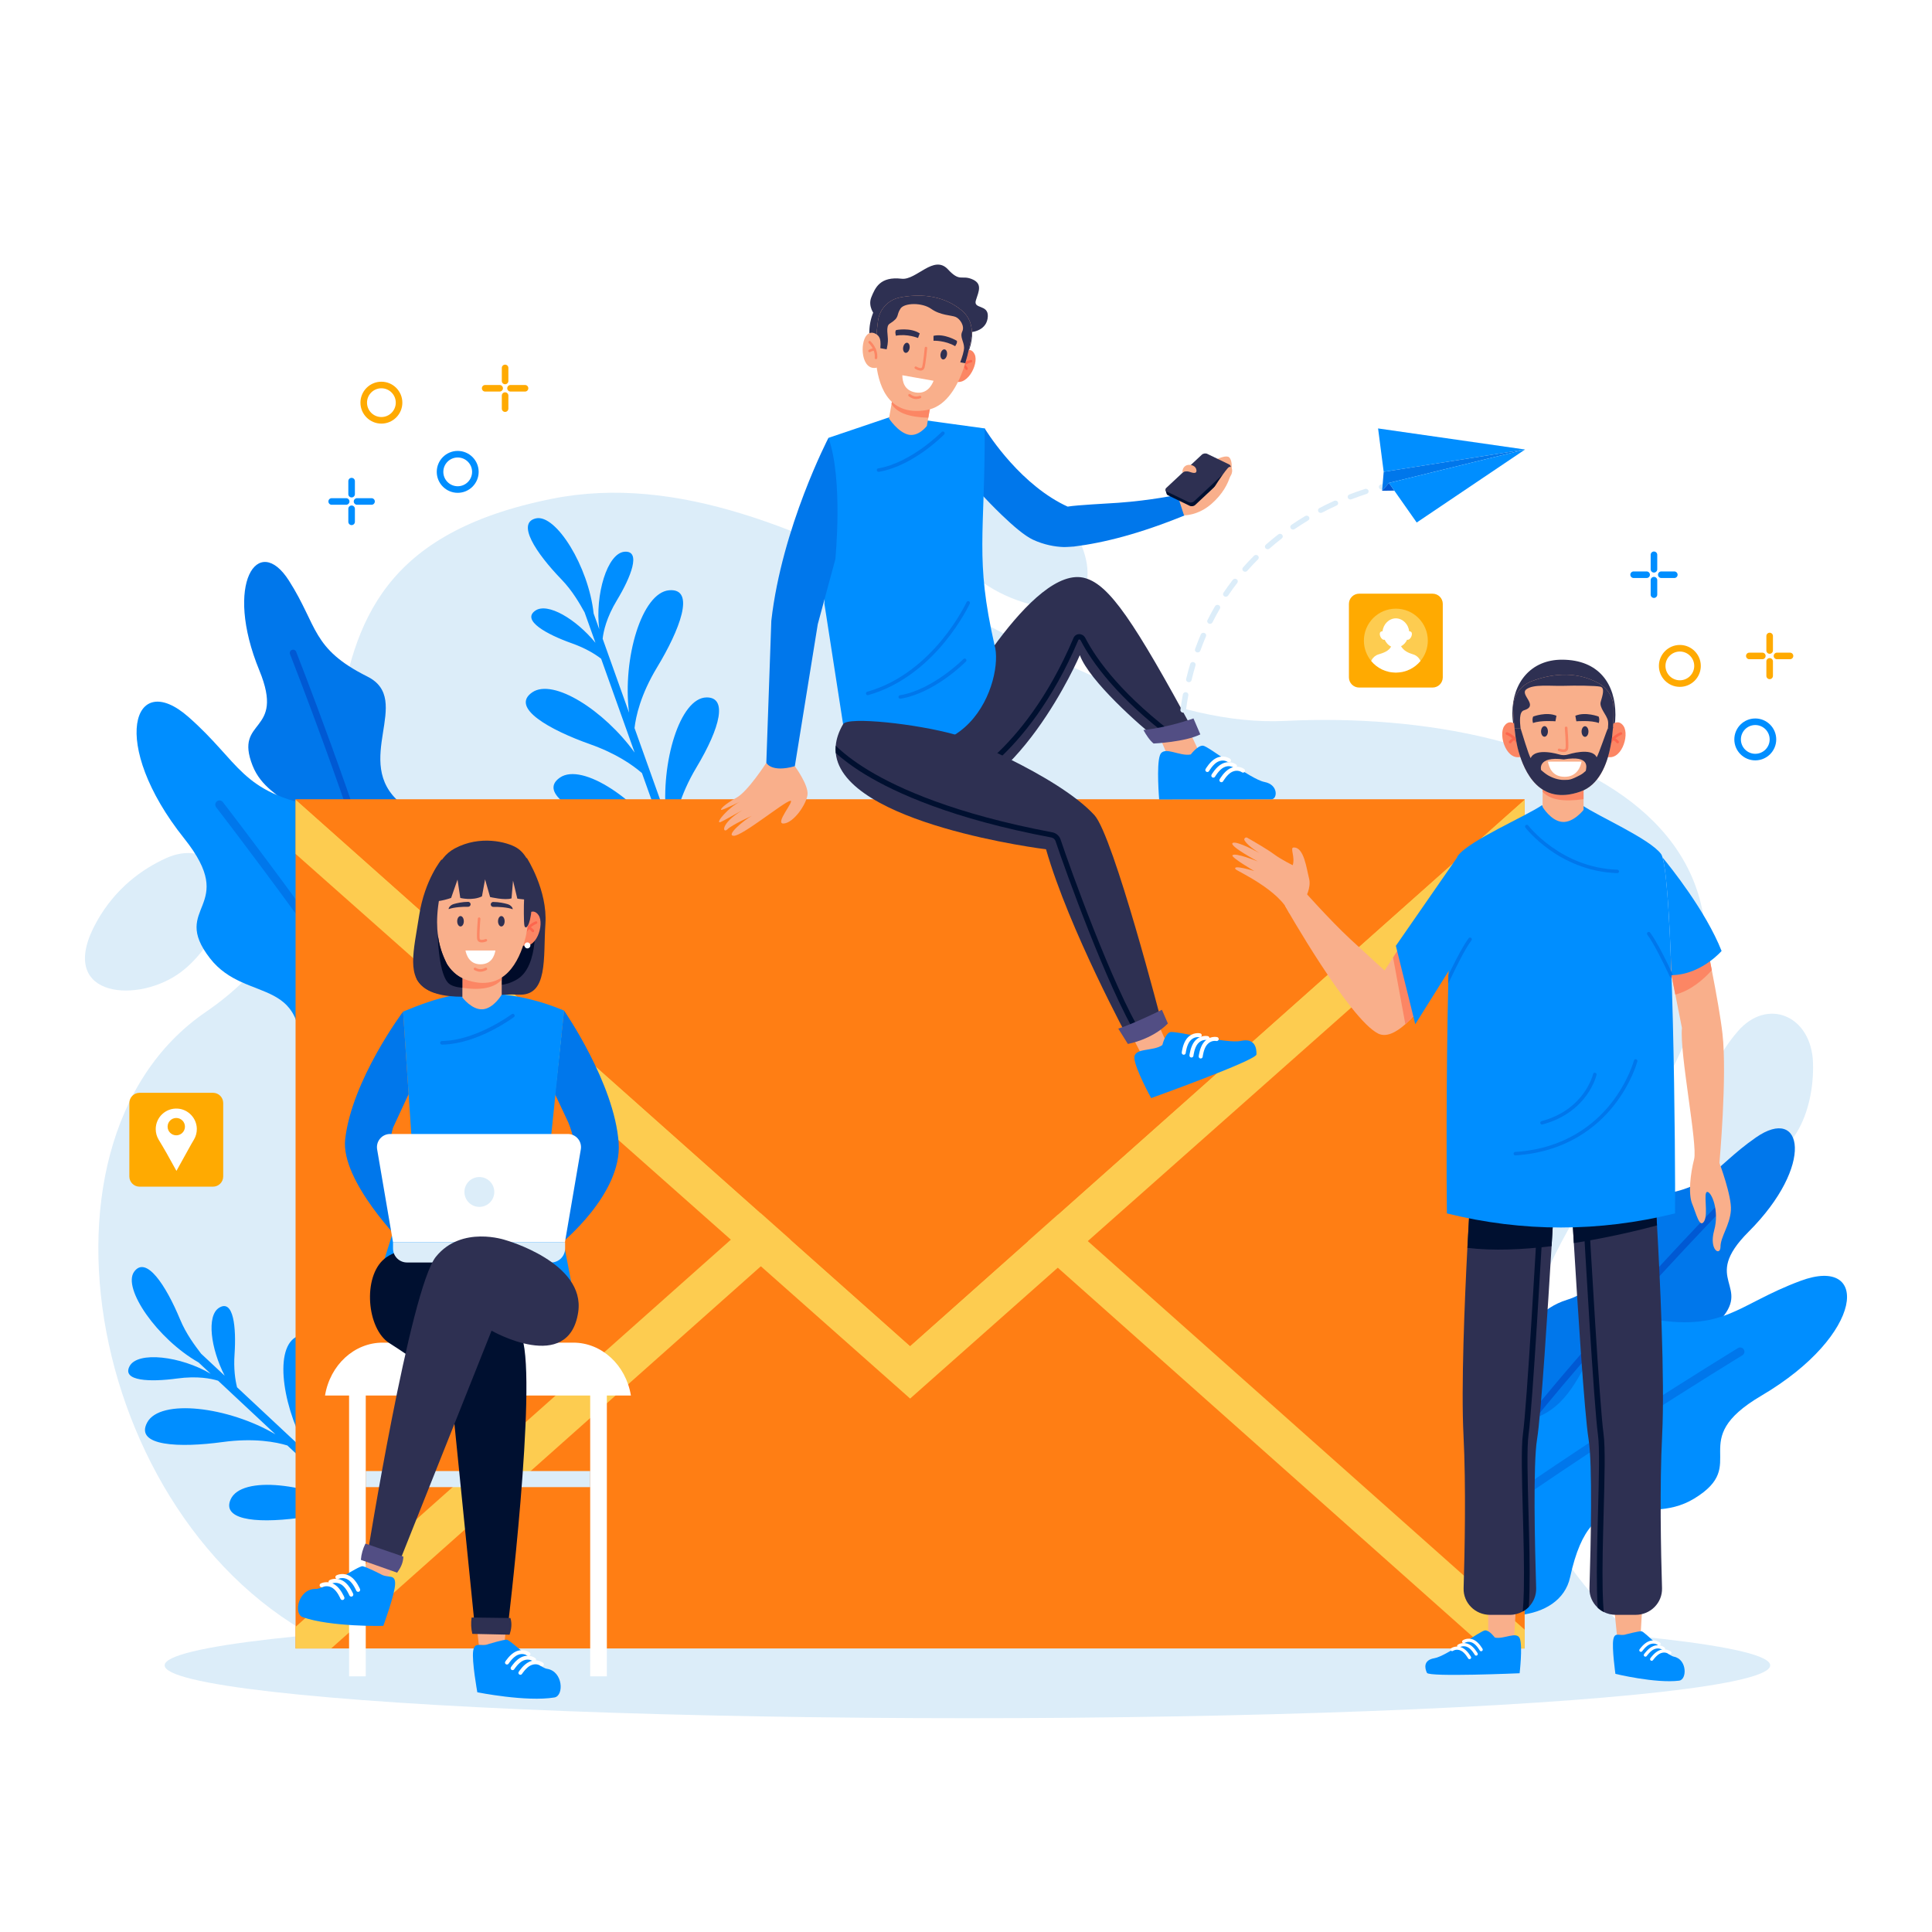 <?xml version="1.0" encoding="utf-8"?>
<!-- Generator: Adobe Illustrator 27.5.0, SVG Export Plug-In . SVG Version: 6.00 Build 0)  -->
<svg version="1.1" xmlns="http://www.w3.org/2000/svg" xmlns:xlink="http://www.w3.org/1999/xlink" x="0px" y="0px"
	 viewBox="0 0 500 500" style="enable-background:new 0 0 500 500;" xml:space="preserve">
<g id="BACKGROUND">
	<rect style="fill:#FFFFFF;" width="500" height="500"/>
</g>
<g id="OBJECTS">
	<g>
		<g>
			<path style="fill:#DCEDF9;" d="M428.198,427.629c-22.722-17.263-61.583-60.1-10.408-127.346
				c63.284-83.158-12.504-117.275-85.15-113.714c-58.444,2.865-124.218-70.609-189.831-57.477
				c-87.088,17.43-30.541,92.426-89.589,132.831C2.861,296.38,24.482,401.374,90.022,427.629H428.198z"/>
		</g>
		<path style="fill:#DCEDF9;" d="M469.208,275.132c-0.351-12.331-11.838-17.115-19.505-8.187
			c-4.399,5.121-8.592,12.467-9.376,22.292c-1.756,21.985,17.479,15.615,24.666,3.843
			C468.059,288.059,469.385,281.365,469.208,275.132z"/>
		<path style="fill:#DCEDF9;" d="M257.55,124.737c-12.121-2.294-19.25,7.905-12.168,17.304c4.062,5.392,10.342,11.059,19.772,13.925
			c21.102,6.415,18.99-13.737,9.028-23.274C269.932,128.623,263.677,125.896,257.55,124.737z"/>
		<path style="fill:#DCEDF9;" d="M57.213,237.72c4.85-11.343-3.575-20.5-14.278-15.609c-6.14,2.806-13.026,7.719-17.856,16.31
			c-10.808,19.225,9.325,21.503,20.785,13.828C50.751,248.975,54.761,243.453,57.213,237.72z"/>
	</g>
	<g>
		<ellipse style="fill:#DCEDF9;" cx="250.367" cy="430.99" rx="207.76" ry="13.677"/>
	</g>
	<g>
		<g>
			<g>
				<g>
					<path style="fill:#0077EB;" d="M452.528,318.783c-12.721,12.716,1.468,13.794-7.865,23.397
						c-8.508,8.753-21.062,0.233-20.226,21.612c0.183,4.676-3.221,8.146-7.995,9.924c-7.857,2.923-15.543,0.219-20.277-5.155
						c-0.385-0.433-0.751-0.887-1.094-1.358c-3.593-4.903-4.903-11.548-2.241-18.134c2.16-5.344,5.985-10.601,12.764-12.696
						c15.904-4.916,7.076-25.98,20.519-26.905c16.212-1.116,16.793-7.062,28.299-15.077
						C466.609,285.892,469.768,301.551,452.528,318.783z"/>
				</g>
				<g>
					<g>
						<path style="fill:#0059D3;" d="M446.825,311.835c-0.355,0.366-29.85,30.776-50.661,56.725
							c-0.385-0.433-0.751-0.887-1.094-1.358c20.867-25.964,50.178-56.188,50.535-56.554c0.328-0.337,0.866-0.344,1.203-0.017
							C447.146,310.959,447.153,311.498,446.825,311.835z"/>
					</g>
				</g>
			</g>
			<g>
				<g>
					<path style="fill:#008EFF;" d="M455.794,361.232c-19.929,11.732-2.615,17.643-17.324,26.591
						c-13.409,8.156-26.292-6.492-32.136,20.389c-1.279,5.88-6.633,9.103-13.148,9.778c-10.721,1.108-19.418-4.733-23.581-12.947
						c-0.34-0.663-0.649-1.346-0.924-2.043c-2.893-7.26-2.385-15.953,3.05-23.294c4.409-5.956,10.864-11.268,19.977-11.693
						c21.38-0.997,17.175-30.061,34.206-26.882c20.539,3.831,23.177-3.382,40.081-9.655
						C483.912,324.826,482.803,345.334,455.794,361.232z"/>
				</g>
				<g>
					<g>
						<path style="fill:#0077EB;" d="M450.932,350.748c-0.56,0.342-47.068,28.697-81.328,54.296
							c-0.34-0.663-0.649-1.346-0.924-2.043c34.336-25.599,80.553-53.782,81.116-54.123c0.516-0.314,1.189-0.149,1.503,0.367
							S451.449,350.434,450.932,350.748z"/>
					</g>
				</g>
			</g>
		</g>
		<g>
			<g>
				<g>
					<path style="fill:#0077EB;" d="M67.125,173.516c6.838,16.635-6.67,12.163-1.759,24.621
						c4.478,11.356,19.345,8.332,10.336,27.737c-1.971,4.245-0.167,8.759,3.554,12.238c6.123,5.725,14.258,6.192,20.698,3.057
						c0.522-0.251,1.035-0.53,1.533-0.832c5.205-3.14,8.975-8.766,9.056-15.87c0.066-5.763-1.438-12.089-6.886-16.634
						c-12.782-10.665,3.482-26.701-8.567-32.734c-14.53-7.277-12.775-12.988-20.303-24.818
						C66.807,137.74,57.857,150.971,67.125,173.516z"/>
				</g>
				<g>
					<g>
						<path style="fill:#0059D3;" d="M75.065,169.303c0.187,0.475,15.685,39.902,24.888,71.867c0.522-0.251,1.035-0.53,1.533-0.832
							c-9.25-32-24.65-71.184-24.838-71.66c-0.172-0.437-0.667-0.651-1.104-0.479C75.107,168.371,74.892,168.865,75.065,169.303z"/>
					</g>
				</g>
			</g>
			<g>
				<g>
					<path style="fill:#008EFF;" d="M47.653,216.97c14.421,18.078-3.863,17.412,6.679,31.026
						c9.609,12.409,26.876,3.332,22.729,30.526c-0.907,5.949,2.942,10.872,8.786,13.831c9.617,4.866,19.827,2.519,26.65-3.666
						c0.554-0.498,1.087-1.026,1.593-1.578c5.297-5.747,7.928-14.048,5.475-22.846c-1.99-7.138-6.121-14.406-14.48-18.059
						c-19.612-8.571-5.299-34.213-22.342-37.33c-20.552-3.761-20.439-11.441-33.985-23.34C34.4,172.919,28.108,192.47,47.653,216.97
						z"/>
				</g>
				<g>
					<g>
						<path style="fill:#0077EB;" d="M55.94,208.914c0.401,0.519,33.706,43.621,56.557,79.772c0.554-0.498,1.087-1.026,1.593-1.578
							c-22.922-36.178-56.017-79.015-56.421-79.535c-0.37-0.478-1.057-0.564-1.535-0.194
							C55.657,207.749,55.57,208.437,55.94,208.914z"/>
					</g>
				</g>
			</g>
		</g>
		<g>
			<path style="fill:#008EFF;" d="M144.921,201.232c5.81-3.978,20.36,5.835,27.968,17.75l-6.75-18.908
				c-2.443-2.119-6.719-5.092-13.403-7.46c-10.393-3.684-20.811-9.454-14.99-13.44c5.454-3.735,18.612,4.686,26.498,15.59
				l-8.668-24.282c-1.612-1.24-4.067-2.747-7.574-3.99c-6.55-2.322-13.115-5.958-9.447-8.47c3.183-2.18,10.53,2.21,15.546,8.328
				l-2.809-7.87c-1.285-2.286-3.112-5.554-5.992-8.533c-6.673-6.904-11.719-14.671-6.572-15.796
				c5.151-1.126,13.581,12.403,14.908,24.626l1.446,4.05c-1.122-8.891,2.074-19.655,6.531-20.036
				c4.429-0.379,1.651,6.593-1.948,12.538c-2.74,4.525-3.496,8.116-3.699,9.974l6.828,19.128
				c-1.738-14.084,3.325-31.069,10.378-31.672c7.028-0.601,2.62,10.462-3.091,19.894c-4.316,7.128-5.532,12.798-5.864,15.764
				l8.188,22.938c-1.452-13.917,3.527-30.809,10.47-30.864c5.353-0.042,3.714,7.516-2.68,18.186
				c-4.345,7.251-5.735,13.763-6.179,17.191l3.857,10.804c-0.646,0.457-1.318,0.696-1.986,0.709l-1.535-4.299
				c-2.168-2.097-6.683-5.66-14.442-8.41C149.518,210.988,139.101,205.218,144.921,201.232z"/>
		</g>
		<g>
			<path style="fill:#008EFF;" d="M93.803,361.479c-5.96,3.749-2.74,21.001,5.169,32.719l-14.667-13.71
				c-0.973-3.084-2.001-8.19-1.518-15.264c0.751-11.001-0.402-22.854-6.373-19.098c-5.595,3.52-3.099,18.941,3.772,30.511
				l-18.835-17.606c-0.497-1.973-0.904-4.824-0.65-8.536c0.474-6.933-0.254-14.403-4.016-12.036
				c-3.266,2.054-2.158,10.541,1.462,17.576l-6.105-5.706c-1.587-2.088-3.859-5.063-5.448-8.891
				c-3.683-8.868-8.803-16.585-11.882-12.31c-3.081,4.279,5.982,17.393,16.67,23.469l3.141,2.936
				c-7.712-4.564-18.859-5.91-20.981-1.972c-2.108,3.914,5.393,4.136,12.279,3.197c5.242-0.715,8.837,0.018,10.622,0.57
				L71.281,371.2c-12.233-7.193-29.831-9.3-33.188-3.068c-3.345,6.21,8.558,6.563,19.483,5.072
				c8.257-1.127,13.942,0.012,16.796,0.886l17.792,16.631c-12.194-6.865-29.672-9.011-32.483-2.662
				c-2.167,4.895,5.42,6.396,17.752,4.771c8.381-1.105,14.908,0.209,18.231,1.164l8.381,7.834c0.676-0.411,1.163-0.933,1.44-1.54
				l-3.335-3.117c-1.062-2.823-2.537-8.383-1.976-16.595C100.927,369.575,99.774,357.723,93.803,361.479z"/>
		</g>
	</g>
	<g>
		<rect x="76.492" y="206.893" style="fill:#ff7e14;" width="318.094" height="219.728"/>
		<polygon style="fill:#FDCC50;" points="394.576,206.901 394.576,220.987 235.54,361.947 76.493,220.987 76.493,206.901 
			235.529,348.344 		"/>
		<g>
			<polygon style="fill:#FDCC50;" points="204.894,320.606 85.705,426.621 76.492,426.621 76.492,421.02 198.043,312.908 			"/>
		</g>
		<g>
			<g>
				<polygon style="fill:#FDCC50;" points="394.586,421.763 394.586,426.621 384.539,426.621 265.349,320.606 272.201,312.908 				
					"/>
			</g>
		</g>
		<polygon style="fill:#ff7e14;" points="76.483,206.891 235.53,348.344 394.577,206.891 		"/>
	</g>
	<g>
		<g>
			<g>
				<polygon style="fill:#F9AF8B;" points="306.827,187.103 310.886,195.788 302.305,195.921 298.995,188.018 				"/>
				<g>
					<g>
						<g>
							<path style="fill:#008EFF;" d="M308.184,195.245c0,0,1.762-2.367,3.162-2.266c1.4,0.101,12.197,8.686,15.896,9.394
								c3.699,0.709,3.356,4.477,1.808,4.477c-4.458,0-29.06,0.041-29.06,0.041s-0.744-8.801,0.198-11.425
								C301.129,192.842,305.292,195.866,308.184,195.245z"/>
						</g>
						<g>
							<g>
								<path style="fill:#FFFFFF;" d="M314.153,201.235c-0.131,0.039-0.277,0.027-0.405-0.046
									c-0.249-0.142-0.335-0.458-0.194-0.706c0.047-0.083,1.177-2.045,2.698-2.811c2.023-1.022,3.6,0.122,3.667,0.171
									c0.23,0.17,0.278,0.495,0.107,0.725c-0.17,0.23-0.495,0.278-0.725,0.107c-0.043-0.031-1.141-0.802-2.582-0.077
									c-1.239,0.624-2.254,2.382-2.264,2.399C314.385,201.116,314.275,201.198,314.153,201.235z"/>
							</g>
							<g>
								<path style="fill:#FFFFFF;" d="M312.608,199.776c-0.13,0.039-0.277,0.027-0.405-0.046c-0.249-0.142-0.335-0.458-0.194-0.707
									c0.047-0.083,1.177-2.045,2.698-2.811c2.024-1.022,3.6,0.121,3.667,0.171c0.23,0.17,0.278,0.495,0.107,0.725
									c-0.17,0.23-0.495,0.278-0.725,0.106c-0.043-0.031-1.142-0.802-2.582-0.077c-1.244,0.627-2.253,2.381-2.263,2.399
									C312.841,199.656,312.731,199.739,312.608,199.776z"/>
							</g>
							<g>
								<path style="fill:#FFFFFF;" d="M316.246,202.419c-0.131,0.039-0.277,0.027-0.405-0.046
									c-0.249-0.142-0.335-0.458-0.194-0.707c0.047-0.083,1.177-2.045,2.698-2.812c2.024-1.023,3.6,0.122,3.667,0.171
									c0.23,0.17,0.277,0.495,0.107,0.725c-0.17,0.229-0.495,0.278-0.725,0.107c-0.043-0.031-1.142-0.802-2.582-0.077
									c-1.244,0.627-2.253,2.381-2.263,2.399C316.479,202.3,316.369,202.382,316.246,202.419z"/>
							</g>
						</g>
					</g>
				</g>
			</g>
			<g>
				<g>
					<g>
						<g>
							<g>
								<path style="fill:#2E3052;" d="M309.272,189.934l-3.801,1.24l-2.113,0.126l-3.632,0.213
									c-4.799-3.795-17.744-15.217-20.266-21.951c0,0-16.656,38.733-39.685,38.733c-1.494,0,2.454-19.274,6.208-23.282
									c0,0,21.226-39.559,34.987-35.36C287.132,151.533,293.365,160.504,309.272,189.934z"/>
							</g>
						</g>
					</g>
				</g>
				<g>
					<path style="fill:#001030;" d="M305.47,191.174l-2.113,0.126c-14.126-10.696-20.67-19.754-23.683-25.556
						c-0.104-0.202-0.273-0.267-0.387-0.264c-0.098,0.003-0.169,0.057-0.215,0.172c-6.764,15.923-14.881,25.479-20.501,30.695
						c-6.124,5.682-10.603,7.555-10.789,7.634l-0.259-0.633l-0.259-0.63c0.044-0.019,4.488-1.887,10.445-7.433
						c5.502-5.12,13.458-14.51,20.108-30.169c0.254-0.603,0.785-0.976,1.418-1.001c0.681-0.027,1.32,0.365,1.649,0.998
						C283.923,170.965,290.652,180.21,305.47,191.174z"/>
				</g>
				<path style="fill:#524E84;" d="M295.917,188.922c0.604,1.13,1.643,2.727,2.636,3.499c0,0,8.134-0.376,12.09-2.363l-1.775-4.135
					C308.868,185.923,302.392,188.286,295.917,188.922z"/>
			</g>
		</g>
		<g>
			<g>
				<g>
					<path style="fill:#0077EB;" d="M306.563,133.396c-11.567,4.711-20.812,7.08-28.68,8.055c0,0-0.005-0.003-0.016-0.003
						c-0.101,0.003-1.953,0.153-2.665,0.125c-2.119-0.073-4.989-0.554-7.896-1.911c-2.07-0.967-5.028-3.466-8.122-6.445
						c-3.832-3.697-7.873-8.132-10.667-11.302c-2.174-2.462-3.596-4.16-3.596-4.16c1.929-2.87,6.201-5.481,9.919-6.877
						c0,0,7.758,12.919,19.512,19.263c0.64,0.348,1.292,0.671,1.955,0.97c2.678-0.434,9.924-0.764,13.065-0.988
						c8.515-0.606,15.467-2.082,15.467-2.082L306.563,133.396z"/>
				</g>
			</g>
			<g>
				<g>
					<g>
						<path style="fill:#F9AF8B;" d="M304.546,127.615c0,0,1.611-4.068,3.802-5.23c2.191-1.161,8.428-5.249,9.759-4.026
							c1.331,1.223,1.056,7.098-4.535,12.008c-3.561,3.128-7.149,2.995-7.149,2.995L304.546,127.615z"/>
					</g>
					<g>
						<g>
							<path style="fill:#001030;" d="M318.506,122.096l-9.205,8.6c-0.346,0.325-0.971,0.419-1.398,0.212l-5.642-2.727
								c-0.175-0.086-0.29-0.208-0.339-0.347l-0.013-0.045l-0.277-0.943l1.496-0.567l14.483-5.501l0.785-0.296l0.294,0.996
								l0.023,0.069c0.004,0.008,0.006,0.015,0.003,0.025C318.75,121.746,318.68,121.936,318.506,122.096z"/>
						</g>
						<g>
							<path style="fill:#1F2232;" d="M317.612,120.777l-14.483,5.501l8.191-7.654c0.345-0.322,0.971-0.418,1.395-0.213
								L317.612,120.777z"/>
						</g>
						<g>
							<g>
								<path style="fill:#2E3052;" d="M307.623,129.952l-5.644-2.729c-0.425-0.206-0.491-0.634-0.146-0.956l9.206-8.6
									c0.345-0.322,0.97-0.417,1.395-0.211l5.644,2.729c0.425,0.206,0.491,0.634,0.145,0.956l-9.205,8.6
									C308.672,130.063,308.048,130.157,307.623,129.952z"/>
							</g>
						</g>
						<g>
							<path style="fill:#2E3052;" d="M308.307,128.411l-4.373-2.114c-0.426-0.206-0.491-0.634-0.146-0.956l7.159-6.688
								c0.345-0.322,0.97-0.417,1.395-0.211l4.373,2.115c0.425,0.206,0.491,0.634,0.146,0.956l-7.159,6.688
								C309.357,128.522,308.733,128.616,308.307,128.411z"/>
						</g>
						<g>
							<path style="fill:#1F2232;" d="M318.721,121.569l-0.004,0.002c0.003-0.009,0.002-0.017-0.003-0.025L318.721,121.569z"/>
						</g>
					</g>
					<g>
						<path style="fill:#F9AF8B;" d="M308.191,120.327c0,0,1.311,0.205,1.445,1.332c0.133,1.128-1.086,0.679-1.871,0.431
							c-0.784-0.248-1.491,0.001-1.599,0.128C305.824,122.622,305.883,119.993,308.191,120.327z"/>
					</g>
					<g>
						<path style="fill:#F9AF8B;" d="M314.053,126.449c0,0,2.058-3.382,3.635-5.229c1.051-1.231,1.587,0.554,0.868,1.799
							C317.836,124.264,316.418,126.799,314.053,126.449z"/>
					</g>
				</g>
			</g>
		</g>
		<g>
			<g>
				<g>
					<g>
						<g>
							<path style="fill:#008EFF;" d="M218.19,187.415l-4.56-29.397l-0.27-1.742l0.031-1.313l1.016-41.645l11.554-3.905l0.619-0.211
								l2.595-0.879l2.057-0.694l12.199,1.679l1.986,0.273l0.699,0.096l8.728,1.201c0.081,27.608-2.569,33.573,2.532,56.031
								C259.944,175.38,250.522,205.38,218.19,187.415z"/>
						</g>
					</g>
				</g>
			</g>
			<g>
				<g>
					<path style="fill:#0077EB;" d="M224.685,179.894c0.001,0,0.001,0,0.002-0.001c9.135-2.551,15.8-8.856,19.782-13.696
						c4.307-5.235,6.495-9.942,6.517-9.989c0.105-0.229,0.005-0.5-0.224-0.605c-0.229-0.105-0.5-0.005-0.605,0.223
						c-0.021,0.046-2.171,4.664-6.409,9.81c-3.897,4.732-10.409,10.893-19.307,13.378c-0.243,0.068-0.385,0.319-0.317,0.562
						C224.192,179.818,224.443,179.96,224.685,179.894z"/>
				</g>
			</g>
			<g>
				<g>
					<path style="fill:#0077EB;" d="M235.07,180.385c7.937-2.179,14.61-8.874,14.913-9.181c0.177-0.18,0.175-0.469-0.005-0.646
						c-0.179-0.177-0.468-0.174-0.645,0.005c-0.078,0.079-7.932,7.954-16.423,9.367c-0.253,0.04-0.417,0.277-0.375,0.525
						c0.041,0.249,0.276,0.417,0.525,0.375C233.737,180.717,234.408,180.567,235.07,180.385z"/>
				</g>
			</g>
			<g>
				<g>
					<path style="fill:#0077EB;" d="M229.453,121.662c7.932-2.199,14.588-8.911,14.89-9.219c0.176-0.18,0.174-0.469-0.006-0.646
						c-0.18-0.176-0.469-0.173-0.645,0.006c-0.078,0.079-7.912,7.974-16.4,9.408c-0.252,0.04-0.416,0.278-0.374,0.526
						c0.042,0.249,0.277,0.416,0.526,0.374C228.12,121.997,228.791,121.845,229.453,121.662z"/>
				</g>
			</g>
		</g>
		<g>
			<g>
				<polygon style="fill:#F9AF8B;" points="299.055,263.499 302.249,270.609 295.699,273.426 291.889,266.082 				"/>
				<g>
					<g>
						<g>
							<path style="fill:#008EFF;" d="M300.819,270.458c0,0,0.67-2.874,1.994-3.34c1.324-0.466,14.651,3.092,18.325,2.264
								c3.675-0.827,4.104,1.956,4.038,3.503c-0.066,1.547-27.262,11.303-27.262,11.303s-4.153-7.551-4.338-10.334
								C293.391,271.073,298.415,272.182,300.819,270.458z"/>
						</g>
						<g>
							<g>
								<path style="fill:#FFFFFF;" d="M308.682,273.566c-0.104,0.088-0.243,0.135-0.39,0.12c-0.285-0.031-0.49-0.286-0.46-0.57
									c0.01-0.095,0.262-2.345,1.35-3.655c1.446-1.745,3.349-1.326,3.43-1.308c0.279,0.064,0.452,0.343,0.387,0.622
									c-0.064,0.279-0.343,0.452-0.622,0.387c-0.052-0.011-1.367-0.279-2.398,0.961c-0.887,1.067-1.115,3.083-1.117,3.104
									C308.848,273.364,308.78,273.483,308.682,273.566z"/>
							</g>
							<g>
								<path style="fill:#FFFFFF;" d="M306.684,272.845c-0.104,0.088-0.243,0.135-0.39,0.119c-0.284-0.031-0.49-0.286-0.46-0.571
									c0.01-0.095,0.262-2.345,1.35-3.655c1.448-1.746,3.349-1.327,3.43-1.308c0.279,0.064,0.452,0.343,0.387,0.622
									c-0.064,0.279-0.343,0.453-0.622,0.387c-0.052-0.011-1.367-0.279-2.398,0.961c-0.89,1.072-1.115,3.083-1.117,3.103
									C306.85,272.643,306.782,272.762,306.684,272.845z"/>
							</g>
							<g>
								<path style="fill:#FFFFFF;" d="M311.075,273.816c-0.104,0.088-0.243,0.135-0.39,0.12c-0.285-0.031-0.491-0.286-0.46-0.57
									c0.01-0.095,0.262-2.345,1.35-3.655c1.447-1.746,3.349-1.326,3.43-1.308c0.279,0.064,0.452,0.343,0.387,0.622
									c-0.064,0.278-0.343,0.452-0.622,0.387c-0.052-0.011-1.368-0.279-2.398,0.961c-0.89,1.072-1.115,3.083-1.117,3.103
									C311.241,273.613,311.173,273.733,311.075,273.816z"/>
							</g>
						</g>
					</g>
				</g>
			</g>
			<g>
				<g>
					<g>
						<g>
							<g>
								<path style="fill:#2E3052;" d="M300.704,264.877c-0.679,0.771-2.776,1.941-5.06,2.964c-0.414,0.188-0.84,0.368-1.26,0.543
									c-0.741,0.305-1.478,0.583-2.17,0.821c0,0-15.538-28.639-21.501-49.407c0,0-52.594-6.495-54.416-24.915
									c-0.063-0.616-0.065-1.246-0.008-1.892c0.156-1.756,0.764-3.61,1.9-5.573c1.2-2.067,19.2-0.052,28.926,2.677
									c0,0,26.366,10.271,36.113,20.852C288.162,216.301,300.704,264.877,300.704,264.877z"/>
							</g>
						</g>
					</g>
					<g>
						<path style="fill:#001030;" d="M295.644,267.841c-0.414,0.188-0.84,0.368-1.26,0.543
							c-7.858-13.006-18.769-43.39-21.201-50.683c-0.164-0.493-0.586-0.862-1.104-0.96c-25.553-4.804-40.276-11.506-48.128-16.283
							c-3.46-2.105-5.93-4.024-7.653-5.576c-0.063-0.616-0.065-1.246-0.008-1.892c1.672,1.633,4.371,3.885,8.526,6.396
							c7.752,4.687,22.287,11.271,47.518,16.016c1.003,0.188,1.824,0.905,2.146,1.868
							C276.91,224.568,287.865,255.089,295.644,267.841z"/>
					</g>
				</g>
				<path style="fill:#524E84;" d="M289.408,266.203l2.481,3.968c0,0,6.179-1.068,10.36-5.294l-1.545-3.545
					C300.704,261.332,293.188,265.037,289.408,266.203z"/>
			</g>
		</g>
		<g>
			<path style="fill:#F9AF8B;" d="M205.7,198.288c0,0,3.579,4.853,3.284,7.365s-3.536,7.243-6.127,7.472
				c-2.591,0.228,2.977-6.081,1.663-5.877c-1.59,0.246-12.325,9.054-14.59,9.054c-2.266,0,2.665-4.094,4.586-5.128
				c0,0-5.079,2.271-6.261,3.453c-1.182,1.182-2.04-1.353,3.869-4.948c0,0-5.421,3.077-5.79,3.126
				c-1.206,0.161,2.234-3.872,5.196-5.331c0,0-4.345,2.116-4.787,2.125c-0.611,0.013,0.7-1.409,3.925-3.196
				c2.901-1.608,7.655-8.991,7.655-8.991L205.7,198.288z"/>
			<g>
				<path style="fill:#0077EB;" d="M214.406,113.318c0,0-12.047,23.139-14.79,47.341l-1.292,36.751c0,0,1.238,2.619,7.377,0.878
					l5.938-36.746l4.55-16.813C216.188,144.728,218.256,124.038,214.406,113.318z"/>
			</g>
		</g>
		<g>
			<path style="fill:#2E3052;" d="M251.407,88.299c-1.28,7.239-8.186,12.071-15.425,10.791c-7.239-1.28-12.071-8.186-10.791-15.425
				c1.28-7.239,8.186-12.071,15.425-10.791C247.855,74.154,252.686,81.06,251.407,88.299z"/>
			<path style="fill:#2E3052;" d="M251.608,85.911c0,0,3.893-0.368,4.041-4.058c0.125-3.14-3.828-1.789-3.088-4.129
				c0.74-2.341,1.829-4.395-1.165-5.542c-2.619-1.003-2.993,0.847-6.077-2.479c-3.644-3.929-8.179,2.875-11.973,2.433
				c-5.596-0.652-6.848,2.356-7.836,4.765c-0.988,2.409,0.834,4.543,0.834,4.543L251.608,85.911z"/>
			<g>
				<path style="fill:#FC8664;" d="M248.556,91.578c0,0,2.566-2.402,3.705,0.161c1.139,2.562-2.239,8.938-5.727,6.619
					L248.556,91.578z"/>
				<g>
					<path style="fill:#FD664D;" d="M247.729,96.414c0.14,0.025,0.284-0.045,0.349-0.179c0.955-1.984,3.267-2.448,3.29-2.452
						c0.176-0.034,0.291-0.203,0.258-0.379c-0.033-0.176-0.203-0.291-0.378-0.258c-0.108,0.02-2.655,0.524-3.754,2.809
						c-0.077,0.161-0.01,0.355,0.152,0.433C247.672,96.4,247.7,96.409,247.729,96.414z"/>
				</g>
				<g>
					<g>
						<path style="fill:#FD664D;" d="M250.097,95.749c0.059,0.011,0.122,0.005,0.182-0.02c0.165-0.069,0.243-0.259,0.174-0.424
							c-0.012-0.028-0.291-0.679-1.028-1.179c-0.147-0.101-0.35-0.062-0.451,0.087c-0.1,0.148-0.062,0.35,0.087,0.451
							c0.57,0.386,0.791,0.887,0.793,0.892C249.899,95.66,249.993,95.73,250.097,95.749z"/>
					</g>
				</g>
			</g>
			<path style="fill:#F9AF8B;" d="M231.259,101.572l-1.189,6.724c0,0,2.241,3.452,4.911,4.165c2.667,0.715,4.884-2.212,4.884-2.212
				l1.143-6.466L231.259,101.572z"/>
			<path style="fill:#FC8664;" d="M231.259,101.572l-0.527,2.983c1.463,2.341,4.605,3.417,9.512,3.556l0.765-4.328L231.259,101.572z
				"/>
			<path style="fill:#F9AF8B;" d="M227.223,83.05c-0.337,2.635-0.666,5.947-0.629,8.648c0.009,0.674,0.042,1.312,0.101,1.889
				c0.539,5.205,2.576,14.327,13.111,12.54c4.652-0.788,7.542-5.305,9.323-10.102c1.208-3.258,1.902-6.644,2.288-9.083
				c0.391-2.49-0.563-4.998-2.506-6.603c-5.263-4.35-11.653-4.204-15.992-3.361C229.906,77.562,227.611,80.012,227.223,83.05z"/>
			<path style="fill:#2E3052;" d="M243.42,91.575c-0.127,0.718,0.14,1.365,0.596,1.446c0.456,0.081,0.929-0.436,1.056-1.153
				c0.127-0.718-0.14-1.365-0.597-1.446C244.019,90.341,243.547,90.857,243.42,91.575z"/>
			<path style="fill:#2E3052;" d="M233.744,89.865c-0.127,0.718,0.14,1.365,0.597,1.446c0.456,0.081,0.929-0.436,1.056-1.154
				c0.127-0.718-0.14-1.365-0.596-1.446C234.344,88.631,233.871,89.147,233.744,89.865z"/>
			<path style="fill:#2E3052;" d="M247.639,88.205c0,0-3.199-1.967-6.05-1.291l0.004,1.269c0,0,2.981-0.133,5.605,1.41
				C247.473,89.057,247.76,88.827,247.639,88.205z"/>
			<path style="fill:#2E3052;" d="M231.9,85.423c0,0,3.68-0.751,6.126,0.861l-0.438,1.19c0,0-2.755-1.147-5.748-0.596
				C231.764,86.28,231.574,85.966,231.9,85.423z"/>
			<g>
				<g>
					<path style="fill:#FC8664;" d="M237.938,95.88c-0.539-0.095-1.036-0.399-1.113-0.448c-0.151-0.096-0.196-0.296-0.101-0.447
						c0.095-0.152,0.296-0.197,0.447-0.102c0.268,0.168,0.928,0.474,1.26,0.348c0.064-0.025,0.155-0.079,0.21-0.27
						c0.313-1.095,0.668-4.888,0.672-4.926c0.016-0.178,0.175-0.309,0.353-0.293c0.179,0.016,0.31,0.174,0.293,0.353
						c-0.015,0.159-0.365,3.892-0.694,5.044c-0.124,0.434-0.396,0.619-0.602,0.698C238.436,95.923,238.183,95.923,237.938,95.88z"/>
				</g>
			</g>
			<path style="fill:#FFFFFF;" d="M241.611,98.545c-0.493,1.267-1.788,3.531-4.711,3.014c-2.93-0.518-3.361-2.872-3.375-4.443
				L241.611,98.545z"/>
			<g>
				<path style="fill:#FC8664;" d="M236.645,103.233c-0.827-0.146-1.454-0.689-1.48-0.712c-0.135-0.118-0.148-0.323-0.03-0.458
					c0.118-0.135,0.323-0.148,0.458-0.03c0.005,0.004,0.521,0.447,1.165,0.561c0.591,0.104,1.217-0.135,1.223-0.137
					c0.166-0.066,0.355,0.015,0.421,0.182c0.066,0.166-0.015,0.355-0.182,0.421C238.188,103.073,237.425,103.371,236.645,103.233z"
					/>
			</g>
			<path style="fill:#2E3052;" d="M248.508,93.767c0.474-1.275,1.013-2.933,0.994-3.835c-0.038-1.597-1.155-2.73-0.467-4.142
				c0.69-1.418-0.6-3.294-1.712-3.764c-1.109-0.473-3.915-0.375-6.354-2.109c-2.328-1.657-6.898-1.574-7.906-0.071
				c-1.22,1.821-0.068,2.217-2.822,3.932c-1.097,0.684-0.364,3.093-0.458,4.559c-0.045,0.674-0.091,0.999-0.243,1.705l-0.073,0.359
				l-2.845-0.503c0.081-2.285,0.336-4.775,0.601-6.849c0.389-3.038,2.685-5.486,5.696-6.071c4.34-0.843,10.728-0.991,15.993,3.361
				c1.941,1.606,2.896,4.112,2.504,6.602c-0.304,1.934-0.805,4.465-1.603,7.057L248.508,93.767z"/>
			<g>
				<path style="fill:#F9AF8B;" d="M227.664,91.35c0.14-0.742,0.219-1.496,0.219-2.252c-0.001-1.033-0.131-1.994-1.082-2.593
					c-0.766-0.482-1.645-0.644-2.437,0.175c-1.949,2.016-1.488,9.444,2.584,8.462L227.664,91.35z"/>
				<g>
					<g>
						<path style="fill:#FC8664;" d="M226.583,92.938c-0.132-0.052-0.219-0.186-0.205-0.334c0.216-2.191-1.517-3.79-1.535-3.806
							c-0.132-0.12-0.143-0.325-0.023-0.458c0.12-0.133,0.325-0.143,0.458-0.024c0.081,0.073,1.995,1.828,1.746,4.351
							c-0.018,0.178-0.176,0.308-0.355,0.291C226.639,92.955,226.61,92.948,226.583,92.938z"/>
					</g>
				</g>
				<g>
					<path style="fill:#FC8664;" d="M224.906,91.137c-0.056-0.022-0.107-0.06-0.145-0.112c-0.105-0.145-0.072-0.348,0.072-0.453
						c0.024-0.017,0.602-0.429,1.491-0.472c0.178-0.009,0.331,0.129,0.34,0.308c0.009,0.179-0.129,0.331-0.308,0.34
						c-0.688,0.034-1.138,0.346-1.142,0.349C225.121,91.165,225.005,91.176,224.906,91.137z"/>
				</g>
			</g>
		</g>
	</g>
	<g>
		<g>
			<path style="fill:#F9AF8B;" d="M377.917,245.057c0,0-4.381,8.311-9.54,14.895c-1.522,1.942-3.11,3.733-4.676,5.116
				c-2.536,2.244-5.01,3.417-7.024,2.422c-7.472-3.69-24.129-33.059-24.129-33.059l4.102-4.767c0,0,7.414,8.387,12.835,13.407
				c5,4.629,8.845,8.089,8.845,8.089c0.692-1.032,1.43-2.163,2.196-3.36c0.815-1.27,1.661-2.615,2.522-3.998
				c6.243-10.042,13.761-21.026,13.761-21.026L377.917,245.057z"/>
			<path style="fill:#F9AF8B;" d="M337.738,232.548c0,0,1.691-2.776,1.037-5.262c-0.654-2.486-1.289-8.106-4.005-7.954
				c-0.992,0.056,0.457,2.404-0.208,4.578c0,0-2.908-1.401-4.855-2.839c-1.713-1.265-5.259-3.32-6.908-4.26
				c-0.452-0.257-0.974,0.237-0.712,0.68c0.423,0.716,1.457,1.787,3.849,3.283c0,0-5.941-3.327-6.936-2.596
				c-0.995,0.731,6.51,4.756,6.51,4.756s-6.061-2.449-6.556-1.553c-0.302,0.546,5.641,4.038,5.641,4.038s-5.904-1.823-4.807-0.44
				c0.319,0.403,11.534,5.478,13.871,11.371C333.657,236.35,336.925,234.56,337.738,232.548z"/>
			<path style="fill:#FC8664;" d="M368.378,259.952c-1.522,1.942-3.11,3.733-4.676,5.116l-3.175-17.269
				c0.815-1.27,1.661-2.615,2.522-3.998L368.378,259.952z"/>
			<g>
				<path style="fill:#008EFF;" d="M377.036,222.001l-15.79,22.774l5.025,20.293l12.39-19.766
					C378.661,245.302,380.981,232.077,377.036,222.001z"/>
			</g>
		</g>
		<g>
			<polygon style="fill:#F9AF8B;" points="385.14,416.873 385.14,424.062 391.852,423.957 392.29,416.338 			"/>
			<g>
				<path style="fill:#2E3052;" d="M402.18,311.824c-0.046,0.853-0.278,4.957-0.63,10.678c-0.945,15.717-2.715,43.646-3.753,49.92
					c-1.066,6.437-0.584,27.548-0.241,38.598c0.056,1.879-0.677,3.586-1.9,4.839c-0.454,0.463-0.982,0.863-1.557,1.19
					c-1.001,0.554-2.15,0.872-3.373,0.872h-5.116c-3.855,0-6.951-3.123-6.83-6.9c0.287-9.343,0.639-26.385-0.028-39.551
					c-0.639-12.53,0.287-34.702,1.001-48.522h0.009c0.287-5.52,0.538-9.697,0.639-11.404L402.18,311.824z"/>
			</g>
			<path style="fill:#001030;" d="M380.402,311.543l21.779,0.281c-0.046,0.853-0.278,4.957-0.63,10.678
				c-7.395,0.89-15.097,1.262-21.788,0.445C380.049,317.426,380.3,313.25,380.402,311.543z"/>
			<g>
				<path style="fill:#001030;" d="M395.572,391.312c0.19,7.067,0.388,14.373,0.259,20.263c-0.037,1.653-0.095,3.067-0.173,4.28
					c-0.454,0.469-0.982,0.871-1.563,1.191c0.124-1.407,0.222-3.206,0.273-5.502c0.127-5.856-0.071-13.144-0.261-20.194
					c-0.234-8.615-0.454-16.754,0.025-20.218c1.045-7.581,3.382-48.679,3.995-59.65l1.465,0.064
					c-0.613,10.964-2.957,52.146-4.01,59.777C395.121,374.673,395.34,382.757,395.572,391.312z"/>
			</g>
			<g>
				<g>
					<g>
						<g>
							<path style="fill:#008EFF;" d="M386.86,423.794c0,0-1.39-1.915-2.529-1.859c-1.139,0.056-10.066,6.701-13.085,7.201
								c-3.018,0.5-2.484,2.681-1.957,3.8c0.526,1.12,23.987,0.099,23.987,0.099s0.797-6.818,0.078-8.924
								C392.636,422.004,389.2,424.339,386.86,423.794z"/>
						</g>
						<g>
							<g>
								<path style="fill:#FFFFFF;" d="M381.904,428.458c0.106,0.033,0.225,0.026,0.33-0.03c0.204-0.109,0.28-0.359,0.17-0.559
									c-0.037-0.067-0.92-1.649-2.142-2.285c-1.625-0.849-2.928,0.034-2.982,0.072c-0.19,0.132-0.234,0.389-0.1,0.575
									c0.134,0.186,0.397,0.23,0.587,0.098c0.035-0.024,0.942-0.619,2.1-0.016c0.996,0.519,1.789,1.935,1.797,1.95
									C381.717,428.36,381.804,428.427,381.904,428.458z"/>
							</g>
							<g>
								<path style="fill:#FFFFFF;" d="M383.185,427.324c0.105,0.033,0.224,0.026,0.33-0.03c0.204-0.108,0.281-0.359,0.17-0.559
									c-0.037-0.067-0.92-1.649-2.142-2.286c-1.627-0.849-2.928,0.034-2.983,0.072c-0.19,0.132-0.234,0.389-0.1,0.575
									c0.134,0.186,0.397,0.23,0.587,0.098c0.036-0.024,0.942-0.619,2.1-0.016c1,0.521,1.788,1.935,1.796,1.95
									C382.998,427.225,383.085,427.292,383.185,427.324z"/>
							</g>
							<g>
								<path style="fill:#FFFFFF;" d="M380.181,429.365c0.106,0.034,0.225,0.026,0.33-0.029c0.205-0.109,0.281-0.359,0.17-0.559
									c-0.037-0.067-0.92-1.649-2.142-2.286c-1.627-0.85-2.928,0.034-2.983,0.072c-0.19,0.132-0.234,0.389-0.1,0.575
									c0.134,0.186,0.398,0.23,0.587,0.098c0.036-0.024,0.943-0.618,2.1-0.016c1,0.521,1.789,1.935,1.796,1.95
									C379.994,429.265,380.082,429.333,380.181,429.365z"/>
							</g>
						</g>
					</g>
				</g>
			</g>
		</g>
		<g>
			<polygon style="fill:#F9AF8B;" points="417.829,416.873 418.552,424.051 424.541,423.957 424.979,416.338 			"/>
			<g>
				<path style="fill:#2E3052;" d="M430.159,371.468c-0.667,13.165-0.315,30.208-0.028,39.551c0.111,3.777-2.975,6.9-6.83,6.9
					h-5.116c-1.131,0-2.206-0.272-3.142-0.745c-0.565-0.291-1.094-0.654-1.548-1.09c-1.372-1.262-2.206-3.069-2.141-5.066
					c0.343-11.05,0.825-32.16-0.241-38.598c-1.056-6.383-2.873-35.165-3.809-50.719c-0.306-5.194-0.519-8.907-0.575-9.824
					l21.816,0.281c0.065,1.108,0.167,2.815,0.287,4.976C429.538,329.575,430.9,356.968,430.159,371.468z"/>
			</g>
			<path style="fill:#001030;" d="M428.834,317.136c-4.105,1.099-12.252,3.114-21.528,4.567c-0.306-5.194-0.519-8.907-0.575-9.824
				l21.816,0.281C428.611,313.268,428.713,314.975,428.834,317.136z"/>
			<g>
				<path style="fill:#001030;" d="M414.765,411.544c0.051,2.366,0.154,4.203,0.281,5.627c-0.569-0.287-1.091-0.651-1.553-1.081
					c-0.088-1.263-0.154-2.754-0.193-4.514c-0.127-5.89,0.071-13.196,0.261-20.263c0.232-8.555,0.449-16.639-0.012-19.988
					c-1.052-7.634-3.397-48.837-4.007-59.787l1.463-0.065c0.613,10.957,2.95,52.076,3.997,59.66
					c0.479,3.464,0.256,11.603,0.024,20.218C414.836,398.4,414.638,405.687,414.765,411.544z"/>
			</g>
			<g>
				<g>
					<path style="fill:#008EFF;" d="M420.887,422.948c0,0,3.054-0.799,3.899-0.782c0.845,0.016,6.502,6.214,8.406,6.579
						c3.454,0.662,3.459,5.947,1.357,6.209c-6.08,0.759-16.481-1.757-16.481-1.757s-0.958-6.781-0.542-8.909
						C417.942,422.16,419.188,423.573,420.887,422.948z"/>
				</g>
				<g>
					<g>
						<path style="fill:#FFFFFF;" d="M425.921,428.736c-0.109,0.023-0.226,0.005-0.326-0.06c-0.193-0.127-0.244-0.383-0.115-0.573
							c0.043-0.063,1.076-1.555,2.355-2.074c1.701-0.693,2.911,0.308,2.962,0.351c0.176,0.149,0.195,0.409,0.043,0.582
							c-0.152,0.172-0.418,0.192-0.594,0.042c-0.033-0.027-0.877-0.704-2.089-0.213c-1.042,0.423-1.969,1.759-1.978,1.773
							C426.117,428.655,426.023,428.714,425.921,428.736z"/>
					</g>
					<g>
						<path style="fill:#FFFFFF;" d="M424.757,427.487c-0.108,0.023-0.226,0.005-0.326-0.06c-0.193-0.127-0.245-0.383-0.115-0.573
							c0.043-0.063,1.076-1.555,2.355-2.075c1.702-0.693,2.911,0.307,2.962,0.351c0.176,0.149,0.195,0.409,0.043,0.582
							c-0.152,0.173-0.418,0.192-0.594,0.042c-0.033-0.027-0.878-0.704-2.089-0.213c-1.046,0.425-1.969,1.759-1.978,1.773
							C424.953,427.405,424.859,427.465,424.757,427.487z"/>
					</g>
					<g>
						<path style="fill:#FFFFFF;" d="M427.547,429.799c-0.108,0.023-0.226,0.005-0.326-0.06c-0.193-0.127-0.245-0.383-0.115-0.573
							c0.043-0.063,1.076-1.555,2.355-2.075c1.702-0.693,2.911,0.308,2.962,0.351c0.176,0.149,0.195,0.41,0.043,0.582
							c-0.152,0.172-0.418,0.192-0.594,0.042c-0.033-0.027-0.878-0.704-2.088-0.212c-1.046,0.425-1.969,1.759-1.978,1.773
							C427.743,429.718,427.65,429.777,427.547,429.799z"/>
					</g>
				</g>
			</g>
		</g>
		<g>
			<g>
				<g>
					<path style="fill:#008EFF;" d="M433.498,314.029c-19.704,4.858-39.385,4.872-59.045,0c-0.103-7.197-0.207-35.973,0.36-59.591
						c0.01-0.464,0.022-0.926,0.034-1.387c0.004-0.228,0.012-0.456,0.018-0.681v-0.037c0.008-0.295,0.014-0.585,0.024-0.876
						c0.42-15.576,1.155-28.296,2.411-29.995c0.002-0.002,0.002-0.002,0.002-0.002c2.934-3.95,17.678-10.257,21.757-13.073
						c0.34,0.536,2.347,3.515,4.977,3.735c2.887,0.25,5.453-3.078,5.453-3.078v-0.63c4.097,2.814,17.455,8.652,20.385,12.59
						C433.078,225.32,433.633,301.767,433.498,314.029z"/>
				</g>
			</g>
			<g>
				<g>
					<path style="fill:#0077EB;" d="M380.82,243.349c-1.692,2.241-4.163,7.318-5.271,9.664c-0.151,0.322-0.277,0.593-0.372,0.798
						c-0.125,0.269-0.195,0.425-0.201,0.437c-0.036,0.08-0.092,0.144-0.161,0.189c0.01-0.464,0.022-0.926,0.034-1.387
						c0.004-0.228,0.012-0.456,0.018-0.681v-0.037c0.227-0.478,0.496-1.04,0.796-1.656c1.26-2.576,3.06-6.05,4.423-7.858
						c0.149-0.199,0.436-0.24,0.639-0.094C380.927,242.872,380.967,243.152,380.82,243.349z"/>
				</g>
			</g>
			<g>
				<g>
					<path style="fill:#0077EB;" d="M418.549,225.966c-0.005,0-0.01,0-0.015,0c-7.83-0.244-13.871-3.436-17.56-6.07
						c-3.996-2.853-6.115-5.613-6.203-5.729c-0.151-0.198-0.109-0.478,0.093-0.625c0.203-0.148,0.488-0.107,0.639,0.091
						c0.084,0.11,8.532,10.986,23.06,11.439c0.252,0.008,0.45,0.214,0.442,0.461C418.997,225.775,418.794,225.966,418.549,225.966z"
						/>
				</g>
			</g>
			<g>
				<g>
					<path style="fill:#0077EB;" d="M392.172,299.013c-0.239,0-0.439-0.181-0.455-0.418c-0.017-0.247,0.174-0.459,0.426-0.476
						c12.846-0.825,20.508-7.203,24.674-12.408c4.529-5.659,6.032-11.201,6.047-11.256c0.064-0.239,0.312-0.383,0.556-0.32
						c0.244,0.062,0.391,0.306,0.328,0.545c-0.061,0.232-1.554,5.751-6.189,11.555c-4.282,5.361-12.157,11.93-25.356,12.777
						C392.192,299.013,392.182,299.013,392.172,299.013z"/>
				</g>
			</g>
			<g>
				<g>
					<path style="fill:#0077EB;" d="M399.069,291.022c-0.201,0-0.385-0.131-0.44-0.331c-0.066-0.238,0.078-0.484,0.322-0.548
						c11.163-2.957,13.317-12.09,13.338-12.182c0.053-0.241,0.298-0.395,0.543-0.342c0.246,0.052,0.402,0.29,0.349,0.531
						c-0.022,0.1-0.563,2.483-2.561,5.272c-1.839,2.566-5.315,5.965-11.431,7.585C399.149,291.016,399.108,291.022,399.069,291.022z
						"/>
				</g>
			</g>
		</g>
		<g>
			<path style="fill:#F9AF8B;" d="M447.957,313.238c-0.281,3.914-2.679,6.821-2.691,9.397c-0.012,2.579-3.05,0.892-1.643-4.199
				c1.404-5.088-0.679-10.014-1.792-9.969c-1.113,0.048,0.354,5.737-0.816,7.627c-1.17,1.888-2.054-2.079-3.079-4.533
				c-1.065-2.548-0.469-7.833,0.496-11.555c0.965-3.72-3.77-27.325-3.15-33.976l-1.709-8.629l-0.999-5.034l-0.187-5.254l9.127-3.543
				c0.344,1.687,0.696,3.435,1.045,5.194c0.154,0.775,0.305,1.553,0.454,2.328c1.221,6.292,2.317,12.486,2.764,16.459
				c1.233,10.99-0.791,33.407-0.791,33.407S448.221,309.568,447.957,313.238z"/>
			<path style="fill:#FC8664;" d="M443.012,251.092c-2.058,2.304-5.348,5.237-9.44,6.309l-0.999-5.034l-0.187-5.254l9.127-3.543
				c0.344,1.687,0.696,3.435,1.045,5.194C442.712,249.539,442.863,250.317,443.012,251.092z"/>
			<g>
				<path style="fill:#008EFF;" d="M445.547,246.11c0,0-1.088,1.265-2.989,2.654c-2.3,1.69-5.793,3.568-9.974,3.604
					c-0.504-14.562-1.248-26.867-2.33-30.479C432.18,224.217,441.428,235.685,445.547,246.11z"/>
			</g>
		</g>
		<g>
			<g>
				<path style="fill:#0077EB;" d="M426.32,241.887c1.691,2.24,4.162,7.317,5.271,9.664c0.151,0.322,0.276,0.592,0.372,0.798
					c0.126,0.268,0.196,0.425,0.201,0.436c0.075,0.168,0.242,0.266,0.418,0.266h0.009c-0.004-0.228-0.011-0.456-0.018-0.682
					c0.135,0,0.269,0,0.399-0.005c-0.062-0.132-0.21-0.454-0.422-0.908c-0.267-0.57-0.637-1.352-1.073-2.242
					c-1.259-2.578-3.06-6.051-4.422-7.858c-0.151-0.199-0.436-0.242-0.639-0.094C426.213,241.408,426.172,241.69,426.32,241.887z"/>
			</g>
		</g>
		<g>
			<path style="fill:#2E3052;" d="M418.07,184.999c0,7.888-4.957,13.324-13.008,13.324c-8.051,0-13.662-5.844-13.662-13.732
				s4.767-13.864,12.818-13.864C413.874,170.727,418.07,177.112,418.07,184.999z"/>
			<g>
				<path style="fill:#FC8664;" d="M416.261,188.396c0,0,2.237-2.922,3.9-0.506c1.663,2.416-0.688,9.553-4.76,7.811L416.261,188.396
					z"/>
				<g>
					<g>
						<g>
							<path style="fill:#FD664D;" d="M416.29,193.495c0.15,0,0.288-0.098,0.331-0.246c0.631-2.203,2.961-3.096,2.984-3.105
								c0.177-0.066,0.267-0.261,0.199-0.435c-0.067-0.174-0.266-0.262-0.443-0.196c-0.109,0.04-2.676,1.016-3.403,3.554
								c-0.051,0.179,0.055,0.365,0.238,0.416C416.228,193.491,416.259,193.495,416.29,193.495z"/>
						</g>
					</g>
				</g>
				<g>
					<g>
						<g>
							<path style="fill:#FD664D;" d="M418.641,192.385c0.064,0,0.128-0.017,0.186-0.054c0.16-0.101,0.206-0.309,0.103-0.466
								c-0.017-0.026-0.429-0.642-1.292-1.02c-0.173-0.076-0.377,0-0.454,0.17c-0.078,0.17,0,0.369,0.173,0.445
								c0.667,0.292,0.991,0.765,0.994,0.77C418.418,192.331,418.528,192.385,418.641,192.385z"/>
						</g>
					</g>
				</g>
			</g>
			<g>
				<path style="fill:#FC8664;" d="M393.209,188.396c0,0-2.237-2.922-3.9-0.506c-1.663,2.416,0.688,9.553,4.76,7.811
					L393.209,188.396z"/>
				<g>
					<path style="fill:#FD664D;" d="M393.18,193.495c-0.15,0-0.289-0.098-0.331-0.246c-0.631-2.203-2.961-3.096-2.984-3.105
						c-0.177-0.066-0.267-0.261-0.199-0.435c0.067-0.174,0.266-0.262,0.443-0.196c0.109,0.04,2.676,1.016,3.403,3.554
						c0.051,0.179-0.055,0.365-0.238,0.416C393.242,193.491,393.211,193.495,393.18,193.495z"/>
				</g>
				<g>
					<g>
						<g>
							<path style="fill:#FD664D;" d="M390.828,192.385c-0.064,0-0.128-0.017-0.186-0.054c-0.16-0.101-0.206-0.309-0.103-0.466
								c0.017-0.026,0.429-0.642,1.292-1.02c0.173-0.076,0.377,0,0.455,0.17c0.078,0.17,0,0.369-0.174,0.445
								c-0.667,0.292-0.991,0.765-0.994,0.77C391.052,192.331,390.941,192.385,390.828,192.385z"/>
						</g>
					</g>
				</g>
			</g>
			<path style="fill:#F9AF8B;" d="M399.229,201.754v7.097c0,0,2.16,3.614,5.082,3.86c2.918,0.249,5.512-3.112,5.512-3.112v-7.346
				L399.229,201.754z"/>
			<path style="fill:#FC8664;" d="M399.229,201.754v3.149c1.96,2.131,5.442,2.664,10.594,1.918v-4.568L399.229,201.754z"/>
			<path style="fill:#F9AF8B;" d="M417.457,188.17c-0.109,1.504-0.291,3.091-0.588,4.672c-0.971,5.232-3.159,10.376-7.873,12.027
				c-10.673,3.734-14.488-5.235-16.013-10.463c-0.167-0.579-0.318-1.226-0.451-1.916c-0.243-1.246-0.431-2.636-0.578-4.036
				c-0.174-1.698-0.29-3.416-0.362-4.927c-0.157-3.182,1.788-6.102,4.827-7.248c4.376-1.648,11.025-2.951,17.326,0.549
				c2.328,1.289,3.788,3.684,3.839,6.303C417.611,184.556,417.591,186.295,417.457,188.17z"/>
			<path style="fill:#2E3052;" d="M416.134,188.455c-0.359,0.643-2.359,6.688-2.916,7.536c-1.262-2.719-7.35-0.743-7.35-0.743
				c-0.383,0.121-0.779,0.184-1.179,0.184c-0.386,0-0.773-0.06-1.145-0.174l-0.031-0.01c0,0-6.16-1.892-7.374,0.958
				c-0.564-0.844-2.301-6.776-2.626-7.75h-1.559c0.147,1.4,0.335,2.79,0.578,4.036c0.133,0.69,0.284,1.336,0.451,1.916
				c1.525,5.228,5.34,14.198,16.013,10.463c4.714-1.651,6.902-6.796,7.873-12.027c0.297-1.581,0.479-3.169,0.588-4.672
				L416.134,188.455z M410.395,199.511v0.003c-0.003,0-0.003,0-0.003,0c-0.472,0.442-0.954,0.814-1.432,1.065
				c-2.704,1.433-2.998,1.216-4.065,1.263c-1.087,0.05-2.584-0.265-4.106-1.095c-0.472-0.261-1.179-0.764-1.952-1.457
				c0,0-1.097-3.674,5.87-2.753C411.69,195.361,410.511,198.794,410.395,199.511z"/>
			<path style="fill:#2E3052;" d="M409.312,189.322c0,0.758,0.398,1.372,0.89,1.372c0.492,0,0.89-0.614,0.89-1.372
				s-0.398-1.372-0.89-1.372C409.711,187.95,409.312,188.564,409.312,189.322z"/>
			<path style="fill:#2E3052;" d="M398.82,189.294c0,0.758,0.398,1.372,0.89,1.372c0.492,0,0.89-0.614,0.89-1.372
				c0-0.758-0.398-1.372-0.89-1.372C399.219,187.922,398.82,188.536,398.82,189.294z"/>
			<path style="fill:#2E3052;" d="M413.733,185.448c0,0-3.41-1.32-6.036-0.209l0.263,1.431c0,0,3.854-0.319,5.796,0.452
				C413.929,186.571,413.954,186.014,413.733,185.448z"/>
			<path style="fill:#2E3052;" d="M396.772,185.448c0,0,3.41-1.32,6.036-0.209l-0.263,1.431c0,0-3.854-0.319-5.796,0.452
				C396.576,186.571,396.551,186.014,396.772,185.448z"/>
			<g>
				<path style="fill:#FC8664;" d="M404.615,194.631c-0.581,0-1.156-0.221-1.246-0.257c-0.176-0.071-0.26-0.267-0.188-0.44
					c0.071-0.172,0.273-0.255,0.448-0.185c0.311,0.124,1.057,0.317,1.38,0.128c0.062-0.037,0.147-0.109,0.169-0.314
					c0.124-1.177-0.205-5.124-0.208-5.163c-0.016-0.186,0.125-0.348,0.315-0.364c0.19-0.016,0.356,0.123,0.371,0.308
					c0.014,0.165,0.338,4.049,0.207,5.288c-0.049,0.466-0.299,0.705-0.5,0.823C405.143,194.585,404.879,194.631,404.615,194.631z"/>
			</g>
			<path style="fill:#FFFFFF;" d="M409.312,197.102c-0.281,1.386-1.216,3.937-4.365,3.937c-3.157,0-4.042-2.331-4.346-3.937H409.312
				z"/>
			<path style="fill:#2E3052;" d="M391.955,188.456h1.56c-0.172-1.534-0.419-4.236,0.867-4.623c4.064-1.223-1.202-4.036,0.632-5.439
				c1.834-1.406,6.4-0.804,9.575-0.904c3.194-0.101,8.329-0.057,9.575,0.226c1.249,0.28,0.564,2.312,0.107,3.886
				c-0.461,1.571,1.531,3.311,1.865,4.94c0.096,0.467,0.076,1.162-0.001,1.914h1.3c0.154-1.982,0.177-3.827,0.149-5.323
				c-0.052-2.62-1.511-5.014-3.837-6.305c-6.301-3.5-12.95-2.195-17.327-0.546c-3.039,1.143-4.983,4.066-4.828,7.245
				C391.665,185.038,391.779,186.757,391.955,188.456z"/>
		</g>
	</g>
	<g>
		<g>
			<g>
				<g>
					<path style="fill:#FFFFFF;" d="M163.28,361.163H84.115c1.308-7.942,7.608-13.712,14.95-13.689l24.632,0.072l24.632-0.072
						C155.672,347.452,161.971,353.221,163.28,361.163z"/>
				</g>
				<g>
					<rect x="90.342" y="360.026" style="fill:#FFFFFF;" width="4.314" height="73.81"/>
					<rect x="152.74" y="360.026" style="fill:#FFFFFF;" width="4.314" height="73.81"/>
					<rect x="94.655" y="380.708" style="fill:#DCEDF9;" width="58.084" height="4.16"/>
				</g>
			</g>
			<g>
				<g>
					<path style="fill:#0077EB;" d="M104.316,261.804c0,0-13.221,17.632-14.981,33.009c-1.242,10.861,14.981,27.09,14.981,27.09
						l5.588-2.781l-5.57-12.561c-1.982-6.117-4.423-8.535-2.62-14.708l4.034-8.699L104.316,261.804z"/>
				</g>
				<g>
					<path style="fill:#0077EB;" d="M145.979,261.538c0,0,13.05,18.801,14.13,34.241c0.932,13.312-15.043,26.124-15.043,26.124
						l-4.614-2.297l6.389-12.69c1.982-6.117,2.924-9.806,0.222-16.462l-3.43-7.3L145.979,261.538z"/>
				</g>
				<g>
					<g>
						<path style="fill:#008EFF;" d="M107.009,301.96l-8.764,27.879c0,0,37.943,4.839,49.546,1.708l-5.894-30.364l4.081-39.645
							c-5.679-2.393-11.699-3.922-17.845-4.366c-8.973-0.648-14.641,0.832-23.817,4.632L107.009,301.96z"/>
					</g>
					<g>
						<g>
							<path style="fill:#0077EB;" d="M116.494,270.21c8.371-0.982,16.159-6.73,16.513-6.994c0.207-0.154,0.249-0.447,0.095-0.654
								c-0.154-0.207-0.447-0.249-0.654-0.095c-0.092,0.068-9.256,6.829-18.07,6.949c-0.262,0.001-0.464,0.216-0.461,0.474
								c0.003,0.258,0.215,0.465,0.473,0.461C115.093,270.34,115.796,270.292,116.494,270.21z"/>
						</g>
					</g>
				</g>
				<g>
					<polygon style="fill:#F9AF8B;" points="123.239,419.575 123.923,425.731 130.47,425.88 131.019,420.772 					"/>
					<g>
						<path style="fill:#001030;" d="M122.212,321.978c0,0-16.953-0.931-22.696,3.767c-5.742,4.698-4.588,18.18,1.262,21.861
							c5.85,3.681,15.822,10.914,15.822,10.914l6.343,63.06l8.382,0.285c0,0,7.723-63.345,3.807-75.613
							C131.217,333.985,122.212,321.978,122.212,321.978z"/>
						<path style="fill:#2E3052;" d="M132.098,418.738c0.456,1.473,0.239,2.9-0.216,4.319l-9.644-0.214
							c-0.34-1.405-0.391-2.815-0.187-4.23L132.098,418.738z"/>
					</g>
				</g>
				<g>
					<path style="fill:#FFFFFF;" d="M146.203,321.502h-44.49l-4.111-24.043c-0.356-2.082,1.248-3.984,3.36-3.984h45.992
						c2.113,0,3.716,1.901,3.361,3.984L146.203,321.502z"/>
					<g>
						<path style="fill:#DCEDF9;" d="M142.626,326.73h-37.292c-2,0-3.621-1.621-3.621-3.621v-1.607h44.534v1.607
							C146.248,325.109,144.626,326.73,142.626,326.73z"/>
					</g>
					<g>
						<path style="fill:#DCEDF9;" d="M127.922,308.48c0,2.134-1.73,3.864-3.864,3.864c-2.134,0-3.864-1.73-3.864-3.864
							c0-2.134,1.73-3.864,3.864-3.864C126.192,304.616,127.922,306.346,127.922,308.48z"/>
					</g>
				</g>
				<g>
					<polygon style="fill:#F9AF8B;" points="95.431,402.262 93.98,408.354 99.855,409.515 102.248,404.075 					"/>
					<g>
						<path style="fill:#2E3052;" d="M130.825,320.934c0,0-11.354-3.915-18.01,4.307c-6.656,8.222-17.802,77.629-17.802,77.629
							l7.641,3.153l24.562-61.641c0,0,20.002,11.414,22.425-4.812C151.558,326.73,130.825,320.934,130.825,320.934z"/>
						<path style="fill:#524E84;" d="M104.385,402.842c-0.028,1.592-0.702,2.922-1.605,4.167l-9.391-3.32
							c0.12-1.488,0.524-2.888,1.181-4.21L104.385,402.842z"/>
					</g>
				</g>
				<g>
					<g>
						<path style="fill:#008EFF;" d="M98.463,407.352c0,0-3.561-1.807-4.609-2.013c-1.048-0.206-9.705,5.935-12.157,5.875
							c-4.448-0.109-5.872,6.422-3.344,7.311c7.312,2.571,20.844,2.252,20.844,2.252s3.005-8.124,3.062-10.866
							C102.315,407.168,100.395,408.581,98.463,407.352z"/>
					</g>
					<g>
						<g>
							<path style="fill:#FFFFFF;" d="M90.686,413.155c0.128,0.058,0.278,0.067,0.419,0.013c0.273-0.105,0.405-0.408,0.296-0.677
								c-0.037-0.09-0.913-2.211-2.354-3.196c-1.916-1.313-3.681-0.401-3.755-0.362c-0.257,0.137-0.351,0.454-0.21,0.708
								c0.141,0.254,0.465,0.349,0.723,0.212c0.048-0.024,1.273-0.634,2.639,0.298c1.174,0.803,1.962,2.703,1.969,2.722
								C90.466,413.002,90.566,413.1,90.686,413.155z"/>
						</g>
						<g>
							<path style="fill:#FFFFFF;" d="M92.461,411.923c0.128,0.058,0.278,0.067,0.419,0.013c0.273-0.105,0.405-0.408,0.296-0.677
								c-0.037-0.09-0.913-2.211-2.354-3.197c-1.918-1.314-3.681-0.401-3.755-0.362c-0.257,0.137-0.351,0.454-0.21,0.707
								c0.141,0.254,0.465,0.349,0.723,0.212c0.048-0.024,1.274-0.634,2.638,0.298c1.179,0.806,1.961,2.703,1.969,2.722
								C92.241,411.771,92.341,411.869,92.461,411.923z"/>
						</g>
						<g>
							<path style="fill:#FFFFFF;" d="M88.391,414.033c0.128,0.058,0.278,0.067,0.419,0.013c0.273-0.105,0.405-0.408,0.296-0.677
								c-0.037-0.09-0.913-2.211-2.354-3.197c-1.918-1.314-3.681-0.401-3.755-0.362c-0.257,0.137-0.351,0.454-0.21,0.708
								c0.141,0.254,0.465,0.349,0.723,0.212c0.048-0.024,1.274-0.634,2.639,0.298c1.179,0.806,1.962,2.703,1.969,2.722
								C88.17,413.88,88.271,413.978,88.391,414.033z"/>
						</g>
					</g>
				</g>
				<g>
					<g>
						<path style="fill:#008EFF;" d="M126.448,425.473c0,0,3.644-1.106,4.663-1.126c1.019-0.02,8.13,7.186,10.443,7.536
							c4.196,0.636,4.449,7.006,1.927,7.421c-7.294,1.201-19.951-1.344-19.951-1.344s-1.474-8.129-1.072-10.714
							C122.861,424.661,124.43,426.307,126.448,425.473z"/>
					</g>
					<g>
						<g>
							<path style="fill:#FFFFFF;" d="M132.79,432.214c-0.13,0.033-0.273,0.017-0.396-0.057c-0.239-0.144-0.313-0.451-0.165-0.685
								c0.049-0.078,1.225-1.925,2.741-2.611c2.017-0.915,3.524,0.234,3.587,0.283c0.219,0.171,0.255,0.485,0.08,0.699
								c-0.175,0.215-0.495,0.251-0.714,0.079c-0.041-0.031-1.09-0.807-2.528-0.158c-1.236,0.559-2.291,2.213-2.302,2.23
								C133.022,432.108,132.911,432.183,132.79,432.214z"/>
						</g>
						<g>
							<path style="fill:#FFFFFF;" d="M131.327,430.763c-0.13,0.033-0.272,0.017-0.395-0.057c-0.239-0.144-0.313-0.451-0.165-0.685
								c0.049-0.078,1.225-1.926,2.741-2.612c2.019-0.916,3.524,0.234,3.587,0.284c0.219,0.171,0.255,0.484,0.079,0.699
								c-0.175,0.215-0.495,0.251-0.714,0.079c-0.041-0.031-1.091-0.807-2.528-0.158c-1.241,0.562-2.291,2.213-2.301,2.23
								C131.559,430.656,131.449,430.732,131.327,430.763z"/>
						</g>
						<g>
							<path style="fill:#FFFFFF;" d="M134.8,433.42c-0.13,0.033-0.272,0.017-0.395-0.057c-0.239-0.144-0.313-0.451-0.165-0.685
								c0.049-0.078,1.225-1.925,2.741-2.612c2.019-0.916,3.524,0.234,3.587,0.284c0.219,0.171,0.255,0.485,0.079,0.699
								c-0.175,0.215-0.495,0.251-0.714,0.079c-0.041-0.031-1.091-0.807-2.528-0.158c-1.241,0.562-2.291,2.213-2.301,2.23
								C135.032,433.313,134.922,433.388,134.8,433.42z"/>
						</g>
					</g>
				</g>
				<g>
					<path style="fill:#2E3052;" d="M136.346,222.039c0,0,5.396,8.357,4.804,17.062c-0.591,8.705,0.795,18.754-6.994,18.312
						c-7.789-0.442-21.683,3.123-26.099-3.657C103.641,246.977,136.346,222.039,136.346,222.039z"/>
					<path style="fill:#000B29;" d="M138.346,237.406c0,0,1.4,12.618-4.587,16.092c-5.987,3.474-10.321-0.405-10.321-0.405
						S136.059,235.506,138.346,237.406z"/>
					<g>
						<g>
							<path style="fill:#FC8664;" d="M113.475,237.347c0,0-2.15-2.867-3.749-0.496c-1.599,2.37,0.661,9.371,4.575,7.662
								L113.475,237.347z"/>
							<g>
								<path style="fill:#FD664D;" d="M113.447,242.35c-0.144,0-0.277-0.096-0.318-0.242c-0.607-2.161-2.846-3.038-2.868-3.046
									c-0.17-0.065-0.256-0.256-0.192-0.426c0.065-0.171,0.256-0.257,0.426-0.192c0.105,0.04,2.572,0.997,3.271,3.486
									c0.049,0.176-0.053,0.359-0.229,0.408C113.507,242.346,113.477,242.35,113.447,242.35z"/>
							</g>
							<g>
								<path style="fill:#FD664D;" d="M111.187,241.261c-0.061,0-0.124-0.017-0.179-0.053c-0.154-0.099-0.198-0.304-0.099-0.457
									c0.017-0.026,0.413-0.63,1.241-1.001c0.166-0.075,0.362,0,0.437,0.167c0.075,0.167,0,0.362-0.167,0.437
									c-0.641,0.287-0.952,0.751-0.955,0.755C111.402,241.208,111.296,241.261,111.187,241.261z"/>
							</g>
						</g>
						<g>
							<path style="fill:#FC8664;" d="M135.631,237.347c0,0,2.15-2.867,3.749-0.496c1.599,2.37-0.661,9.371-4.575,7.662
								L135.631,237.347z"/>
							<g>
								<path style="fill:#FD664D;" d="M135.659,242.35c0.145,0,0.277-0.096,0.318-0.242c0.607-2.161,2.846-3.038,2.868-3.046
									c0.17-0.065,0.256-0.256,0.191-0.426c-0.065-0.171-0.255-0.257-0.426-0.192c-0.105,0.04-2.572,0.997-3.271,3.486
									c-0.049,0.176,0.053,0.359,0.229,0.408C135.599,242.346,135.629,242.35,135.659,242.35z"/>
							</g>
							<g>
								<path style="fill:#FD664D;" d="M137.919,241.261c0.061,0,0.123-0.017,0.179-0.053c0.154-0.099,0.198-0.304,0.099-0.457
									c-0.017-0.026-0.413-0.63-1.242-1.001c-0.166-0.075-0.362,0-0.437,0.167c-0.075,0.167,0,0.362,0.167,0.437
									c0.641,0.287,0.952,0.751,0.955,0.755C137.704,241.208,137.811,241.261,137.919,241.261z"/>
							</g>
						</g>
						<path style="fill:#F9AF8B;" d="M129.845,250.452v6.962c0,0-2.076,3.546-4.884,3.787c-2.805,0.245-5.298-3.053-5.298-3.053
							v-7.207L129.845,250.452z"/>
						<path style="fill:#FC8664;" d="M129.845,250.452v3.089c-1.884,2.091-5.229,2.832-10.181,2.101l-0.001-4.7L129.845,250.452z"/>
						<path style="fill:#F9AF8B;" d="M137.186,232.571c-0.129,2.706-0.387,6.089-0.903,8.795c-0.129,0.675-0.275,1.31-0.437,1.879
							c-1.465,5.13-5.13,13.928-15.39,10.263c-4.531-1.617-6.632-6.665-7.568-11.798c-0.635-3.486-0.731-7.009-0.685-9.526
							c0.049-2.57,1.452-4.918,3.688-6.185c6.056-3.433,12.446-2.153,16.653-0.536C135.466,226.585,137.335,229.452,137.186,232.571
							z"/>
						<path style="fill:#2E3052;" d="M120.035,238.422c0,0.743-0.383,1.346-0.856,1.346c-0.472,0-0.855-0.603-0.855-1.346
							c0-0.743,0.383-1.346,0.855-1.346C119.652,237.077,120.035,237.679,120.035,238.422z"/>
						<path style="fill:#2E3052;" d="M130.6,238.422c0,0.743-0.383,1.346-0.855,1.346c-0.472,0-0.856-0.603-0.856-1.346
							c0-0.743,0.383-1.346,0.856-1.346C130.217,237.077,130.6,237.679,130.6,238.422z"/>
						<path style="fill:#2E3052;" d="M117.485,233.945c0.711-0.201,2.146-0.544,3.66-0.548c0.399-0.001,0.704,0.353,0.633,0.745
							l-0.002,0.01c-0.056,0.313-0.336,0.535-0.654,0.52c-1.03-0.048-3.734,0.097-5.011,0.614c-0.026-0.222,0.105-0.465,0.291-0.681
							C116.683,234.278,117.069,234.062,117.485,233.945z"/>
						<path style="fill:#2E3052;" d="M131.308,233.972c-0.711-0.201-2.146-0.544-3.66-0.548c-0.398-0.001-0.703,0.353-0.633,0.745
							l0.002,0.01c0.056,0.313,0.336,0.535,0.654,0.52c1.03-0.048,3.734,0.097,5.011,0.614c0.026-0.222-0.105-0.465-0.291-0.681
							C132.11,234.305,131.723,234.089,131.308,233.972z"/>
						<g>
							<path style="fill:#FC8664;" d="M124.668,243.896c-0.253,0-0.507-0.045-0.719-0.172c-0.193-0.116-0.434-0.35-0.481-0.808
								c-0.126-1.216,0.185-5.026,0.199-5.188c0.015-0.182,0.174-0.318,0.357-0.303c0.182,0.015,0.318,0.175,0.303,0.357
								c-0.003,0.039-0.319,3.911-0.2,5.065c0.021,0.201,0.103,0.272,0.162,0.308c0.31,0.186,1.028-0.004,1.327-0.125
								c0.169-0.07,0.362,0.012,0.431,0.181c0.069,0.169-0.012,0.362-0.181,0.431C125.78,243.679,125.226,243.896,124.668,243.896z"
								/>
						</g>
						<path style="fill:#FFFFFF;" d="M120.468,245.984c0.25,1.258,1.081,3.573,3.881,3.573c2.807,0,3.594-2.115,3.864-3.573H120.468
							z"/>
						<g>
							<path style="fill:#FC8664;" d="M124.309,251.487c-0.808,0-1.521-0.435-1.551-0.454c-0.155-0.096-0.203-0.3-0.107-0.455
								c0.096-0.155,0.299-0.203,0.455-0.108l0,0c0.006,0.003,0.588,0.355,1.204,0.355c0.667,0,1.264-0.353,1.27-0.357
								c0.157-0.094,0.36-0.043,0.454,0.113c0.094,0.156,0.044,0.359-0.112,0.453C125.89,251.053,125.165,251.487,124.309,251.487z"
								/>
						</g>
					</g>
					<path style="fill:#2E3052;" d="M138.517,232.032c-0.106,0.302-0.401,0.494-0.796,0.61c0.029,0.73-0.048,1.607-0.12,2.448
						c-0.408,4.78-1.614,5.62-1.887,4.438c-0.18-0.785-0.169-5.287-0.082-6.755c-0.945-0.062-1.752-0.219-1.752-0.219l-1.109-4.641
						l-0.388,4.584c-1.663,0.579-5.544-0.348-5.544-0.348l-1.302-4.575l-0.805,4.402c-2.495,1.215-5.612,0.406-5.612,0.406
						l-0.716-4.748l-1.654,4.748c0,0-5.322,1.909-5.38,0c-0.036-1.111,0.778-4.24,1.466-6.664c0.75-2.643,2.486-4.876,4.834-6.136
						c6.601-3.544,13.582-1.659,15.977-0.228C138.726,222.384,138.517,232.032,138.517,232.032z"/>
					<path style="fill:#2E3052;" d="M114.302,222.393c0,0-4.381,5.211-5.823,14.518c-1.441,9.307-3.437,16.183,2.171,19.256
						c6.07,3.326,5.544-3.495,5.457-5.349c-0.087-1.854-5.25-6.921-1.805-21.194C115.415,225.015,114.302,222.393,114.302,222.393z"
						/>
					<path style="fill:#000B29;" d="M113.278,241.625c0,0,0,0.005,0,0.011c0.002,0.069,0.007,0.439,0.033,1.018
						c0.013,0.359,0.035,0.796,0.069,1.293c0.206,3.136,0.816,8.551,2.608,10.429c0.707,0.743,2.071,1.115,3.677,1.266v-2.464
						c-1.692-0.803-3.011-2.122-4.034-3.745c-0.632-1.368-1.721-3.51-2.231-6.879L113.278,241.625z"/>
					<path style="fill:#FFFFFF;" d="M137.265,244.671c0,0.428-0.347,0.775-0.775,0.775c-0.428,0-0.775-0.347-0.775-0.775
						c0-0.428,0.347-0.775,0.775-0.775C136.918,243.896,137.265,244.243,137.265,244.671z"/>
				</g>
			</g>
		</g>
	</g>
	<g>
		<g>
			<g>
				<g>
					<path style="fill:#FFAA01;" d="M370.749,177.937h-19.008c-1.459,0-2.642-1.183-2.642-2.642v-19.008
						c0-1.459,1.183-2.642,2.642-2.642h19.008c1.459,0,2.642,1.183,2.642,2.642v19.008
						C373.391,176.755,372.208,177.937,370.749,177.937z"/>
				</g>
			</g>
			<g>
				<path style="fill:#FDCC50;" d="M369.517,165.792c0,2.001-0.711,3.836-1.894,5.267c-1.517,1.835-3.811,3.005-6.377,3.005
					c-2.567,0-4.86-1.169-6.377-3.004c-1.183-1.431-1.894-3.266-1.894-5.267c0-4.568,3.703-8.271,8.271-8.271
					C365.813,157.52,369.517,161.223,369.517,165.792z"/>
				<path style="fill:#FFFFFF;" d="M367.623,171.058c-1.517,1.835-3.811,3.005-6.377,3.005c-2.567,0-4.86-1.169-6.377-3.004
					l0.111-0.22c0.179-0.354,0.427-0.664,0.724-0.914c0.298-0.251,0.645-0.442,1.024-0.557c1.347-0.411,2.597-0.827,3.298-2.03
					c-0.853-0.401-1.422-1.203-1.66-1.77c-0.936,0.2-1.609-1.532-1.108-1.991c0.19-0.174,0.383-0.222,0.552-0.213
					c0.155-1.762,1.633-3.335,3.435-3.335c1.802,0,3.281,1.574,3.435,3.335c0.169-0.01,0.362,0.039,0.552,0.213
					c0.501,0.459-0.172,2.19-1.108,1.991c-0.204,0.632-0.906,1.394-1.539,1.66c0.701,1.203,1.829,1.728,3.176,2.139
					c0.38,0.115,0.727,0.306,1.025,0.557c0.298,0.25,0.545,0.56,0.724,0.914L367.623,171.058z"/>
			</g>
		</g>
		<g>
			<g>
				<g>
					<path style="fill:#FFAA01;" d="M55.125,307.108H36.117c-1.459,0-2.642-1.183-2.642-2.642v-19.008
						c0-1.459,1.183-2.642,2.642-2.642h19.008c1.459,0,2.642,1.183,2.642,2.642v19.008
						C57.767,305.925,56.584,307.108,55.125,307.108z"/>
				</g>
			</g>
			<path style="fill:#FFFFFF;" d="M45.985,286.908c-3.102-0.207-5.682,2.25-5.682,5.305c0,0.989,0.271,1.917,0.744,2.712
				c0.704,1.185,1.429,2.358,2.098,3.564l2.519,4.54l3.842-6.932c0.225-0.405,0.469-0.799,0.704-1.198
				c0.486-0.823,0.753-1.788,0.727-2.816C50.873,289.359,48.702,287.087,45.985,286.908z M45.62,293.821
				c-1.239,0-2.245-1.004-2.245-2.245c0-1.241,1.006-2.245,2.245-2.245c1.241,0,2.245,1.004,2.245,2.245
				C47.865,292.817,46.861,293.821,45.62,293.821z"/>
		</g>
		<g>
			<g>
				<g>
					<g>
						<path style="fill:#008EFF;" d="M454.265,185.938c2.99,0,5.423,2.432,5.423,5.423c0,2.99-2.433,5.423-5.423,5.423
							c-2.99,0-5.423-2.433-5.423-5.423C448.842,188.37,451.275,185.938,454.265,185.938z M454.265,195.082
							c2.052,0,3.721-1.669,3.721-3.721c0-2.052-1.669-3.721-3.721-3.721c-2.052,0-3.721,1.669-3.721,3.721
							C450.543,193.413,452.213,195.082,454.265,195.082z"/>
					</g>
				</g>
			</g>
			<g>
				<path style="fill:#FFAA01;" d="M434.744,166.914c2.99,0,5.423,2.433,5.423,5.423c0,2.99-2.433,5.423-5.423,5.423
					c-2.99,0-5.422-2.433-5.422-5.423C429.321,169.347,431.754,166.914,434.744,166.914z M434.744,176.058
					c2.052,0,3.721-1.669,3.721-3.721c0-2.052-1.669-3.721-3.721-3.721c-2.052,0-3.721,1.669-3.721,3.721
					C431.022,174.389,432.692,176.058,434.744,176.058z"/>
			</g>
			<g>
				<g>
					<g>
						<g>
							<path style="fill:#008EFF;" d="M428.044,149.293c0.47,0,0.851,0.381,0.851,0.851v3.751c0,0.47-0.381,0.851-0.851,0.851
								c-0.47,0-0.851-0.381-0.851-0.851v-3.751C427.193,149.674,427.574,149.293,428.044,149.293z"/>
						</g>
					</g>
					<g>
						<g>
							<path style="fill:#008EFF;" d="M428.044,142.729c0.47,0,0.851,0.381,0.851,0.851v3.751c0,0.47-0.381,0.851-0.851,0.851
								c-0.47,0-0.851-0.381-0.851-0.851v-3.751C427.193,143.11,427.574,142.729,428.044,142.729z"/>
						</g>
					</g>
				</g>
				<g>
					<g>
						<g>
							<path style="fill:#008EFF;" d="M422.779,147.887h3.37c0.47,0,0.851,0.381,0.851,0.851c0,0.47-0.381,0.851-0.851,0.851h-3.37
								c-0.47,0-0.851-0.381-0.851-0.851C421.928,148.267,422.309,147.887,422.779,147.887z"/>
						</g>
					</g>
					<g>
						<g>
							<path style="fill:#008EFF;" d="M429.94,147.887h3.37c0.47,0,0.851,0.381,0.851,0.851c0,0.47-0.381,0.851-0.851,0.851h-3.37
								c-0.47,0-0.851-0.381-0.851-0.851C429.089,148.267,429.47,147.887,429.94,147.887z"/>
						</g>
					</g>
				</g>
			</g>
			<g>
				<g>
					<g>
						<g>
							<g>
								<path style="fill:#FFAA01;" d="M457.986,170.312c0.47,0,0.85,0.381,0.85,0.851v3.751c0,0.47-0.381,0.851-0.85,0.851
									c-0.47,0-0.851-0.381-0.851-0.851v-3.751C457.135,170.693,457.516,170.312,457.986,170.312z"/>
							</g>
						</g>
						<g>
							<g>
								<path style="fill:#FFAA01;" d="M457.986,163.748c0.47,0,0.85,0.381,0.85,0.851v3.751c0,0.47-0.381,0.851-0.85,0.851
									c-0.47,0-0.851-0.381-0.851-0.851v-3.751C457.135,164.128,457.516,163.748,457.986,163.748z"/>
							</g>
						</g>
					</g>
					<g>
						<g>
							<g>
								<path style="fill:#FFAA01;" d="M452.721,168.905h3.37c0.47,0,0.851,0.381,0.851,0.851s-0.381,0.851-0.851,0.851h-3.37
									c-0.47,0-0.851-0.381-0.851-0.851S452.251,168.905,452.721,168.905z"/>
							</g>
						</g>
						<g>
							<g>
								<path style="fill:#FFAA01;" d="M459.882,168.905h3.37c0.47,0,0.851,0.381,0.851,0.851s-0.381,0.851-0.851,0.851h-3.37
									c-0.47,0-0.851-0.381-0.851-0.851S459.412,168.905,459.882,168.905z"/>
							</g>
						</g>
					</g>
				</g>
			</g>
		</g>
		<g>
			<g>
				<g>
					<g>
						<path style="fill:#008EFF;" d="M118.454,116.697c2.99,0,5.423,2.433,5.423,5.423c0,2.99-2.433,5.423-5.423,5.423
							c-2.99,0-5.423-2.433-5.423-5.423C113.032,119.129,115.464,116.697,118.454,116.697z M118.454,118.398
							c-2.052,0-3.721,1.67-3.721,3.721c0,2.052,1.669,3.721,3.721,3.721c2.052,0,3.722-1.669,3.722-3.721
							C122.176,120.067,120.506,118.398,118.454,118.398z"/>
					</g>
				</g>
			</g>
			<g>
				<g>
					<g>
						<g>
							<path style="fill:#FFAA01;" d="M98.705,98.785c2.99,0,5.423,2.433,5.423,5.423c0,2.99-2.433,5.423-5.423,5.423
								c-2.99,0-5.423-2.433-5.423-5.423C93.283,101.217,95.715,98.785,98.705,98.785z M98.705,100.486
								c-2.052,0-3.721,1.669-3.721,3.721c0,2.052,1.669,3.721,3.721,3.721c2.052,0,3.721-1.67,3.721-3.721
								C102.427,102.155,100.758,100.486,98.705,100.486z"/>
						</g>
					</g>
				</g>
			</g>
			<g>
				<g>
					<g>
						<g>
							<path style="fill:#008EFF;" d="M91.552,129.781c0,0.47,0.381,0.851,0.851,0.851h3.751c0.47,0,0.851-0.381,0.851-0.851
								c0-0.47-0.381-0.851-0.851-0.851h-3.751C91.933,128.93,91.552,129.311,91.552,129.781z"/>
						</g>
					</g>
					<g>
						<g>
							<path style="fill:#008EFF;" d="M84.988,129.781c0,0.47,0.381,0.851,0.851,0.851h3.751c0.47,0,0.851-0.381,0.851-0.851
								c0-0.47-0.381-0.851-0.851-0.851h-3.751C85.368,128.93,84.988,129.311,84.988,129.781z"/>
						</g>
					</g>
				</g>
				<g>
					<g>
						<g>
							<path style="fill:#008EFF;" d="M90.145,124.515v3.37c0,0.47,0.381,0.851,0.851,0.851c0.47,0,0.851-0.381,0.851-0.851v-3.37
								c0-0.47-0.381-0.85-0.851-0.85C90.526,123.665,90.145,124.046,90.145,124.515z"/>
						</g>
					</g>
					<g>
						<g>
							<path style="fill:#008EFF;" d="M90.145,131.676v3.37c0,0.47,0.381,0.851,0.851,0.851c0.47,0,0.851-0.381,0.851-0.851v-3.37
								c0-0.47-0.381-0.85-0.851-0.85C90.526,130.826,90.145,131.206,90.145,131.676z"/>
						</g>
					</g>
				</g>
			</g>
			<g>
				<g>
					<g>
						<g>
							<g>
								<path style="fill:#FFAA01;" d="M131.273,100.486c0,0.47,0.381,0.851,0.851,0.851h3.751c0.47,0,0.851-0.381,0.851-0.851
									c0-0.47-0.381-0.851-0.851-0.851h-3.751C131.654,99.635,131.273,100.016,131.273,100.486z"/>
							</g>
						</g>
						<g>
							<g>
								<g>
									<path style="fill:#FFAA01;" d="M124.709,100.486c0,0.47,0.381,0.851,0.851,0.851h3.751c0.47,0,0.851-0.381,0.851-0.851
										c0-0.47-0.381-0.851-0.851-0.851h-3.751C125.09,99.635,124.709,100.016,124.709,100.486z"/>
								</g>
							</g>
						</g>
					</g>
					<g>
						<g>
							<g>
								<path style="fill:#FFAA01;" d="M129.867,95.221v3.37c0,0.47,0.381,0.851,0.85,0.851s0.851-0.381,0.851-0.851v-3.37
									c0-0.47-0.381-0.851-0.851-0.851S129.867,94.751,129.867,95.221z"/>
							</g>
						</g>
						<g>
							<g>
								<path style="fill:#FFAA01;" d="M129.867,102.382v3.37c0,0.47,0.381,0.851,0.85,0.851s0.851-0.381,0.851-0.851v-3.37
									c0-0.47-0.381-0.851-0.851-0.851S129.867,101.912,129.867,102.382z"/>
							</g>
						</g>
					</g>
				</g>
			</g>
		</g>
		<g>
			<g>
				<g>
					<g>
						<path style="fill:#DCEDF9;" d="M357.383,126.664c0.114,0.027,0.236,0.028,0.358-0.001c1.288-0.317,2.033-0.445,2.041-0.446
							c0.39-0.066,0.648-0.417,0.578-0.783c-0.071-0.366-0.444-0.609-0.834-0.543c-0.032,0.006-0.801,0.137-2.149,0.469
							c-0.383,0.094-0.613,0.462-0.512,0.822C356.934,126.428,357.138,126.606,357.383,126.664z"/>
					</g>
				</g>
				<g>
					<g>
						<path style="fill:#DCEDF9;" d="M315.705,157.532c-0.669,1.144-1.312,2.33-1.914,3.526c-0.149,0.296-0.499,0.443-0.824,0.366
							c-0.044-0.011-0.088-0.025-0.131-0.044c-0.358-0.159-0.512-0.56-0.342-0.897c0.613-1.22,1.271-2.431,1.953-3.599
							c0.19-0.326,0.625-0.446,0.974-0.267C315.768,156.796,315.895,157.205,315.705,157.532z"/>
					</g>
					<g>
						<path style="fill:#DCEDF9;" d="M312.106,164.685c-0.517,1.209-1.01,2.458-1.462,3.715c-0.121,0.335-0.496,0.523-0.855,0.437
							c-0.018-0.004-0.036-0.009-0.055-0.015c-0.375-0.119-0.577-0.502-0.45-0.854c0.461-1.28,0.963-2.554,1.49-3.785
							c0.148-0.345,0.566-0.512,0.934-0.374C312.075,163.948,312.253,164.34,312.106,164.685z"/>
					</g>
					<g>
						<path style="fill:#DCEDF9;" d="M306.022,184.414c-0.347-0.082-0.581-0.397-0.534-0.738c0.183-1.34,0.399-2.681,0.642-3.985
							c0.068-0.366,0.44-0.611,0.831-0.547c0.395,0.067,0.651,0.413,0.583,0.779c-0.239,1.284-0.452,2.604-0.633,3.925
							c-0.05,0.369-0.41,0.63-0.803,0.582C306.079,184.426,306.05,184.421,306.022,184.414z"/>
					</g>
					<g>
						<path style="fill:#DCEDF9;" d="M308.903,171.355c0.382,0.1,0.605,0.472,0.498,0.83c-0.176,0.591-0.345,1.19-0.504,1.779
							c-0.184,0.68-0.361,1.375-0.526,2.066c-0.087,0.363-0.471,0.591-0.858,0.509c-0.007-0.001-0.013-0.003-0.019-0.004
							c-0.376-0.089-0.609-0.444-0.523-0.801c0.168-0.703,0.348-1.41,0.535-2.101c0.161-0.6,0.334-1.209,0.513-1.811
							c0.105-0.353,0.491-0.561,0.867-0.472C308.892,171.353,308.898,171.354,308.903,171.355z"/>
					</g>
					<g>
						<path style="fill:#DCEDF9;" d="M317.845,154.123c-0.17,0.253-0.49,0.363-0.783,0.293c-0.071-0.017-0.141-0.045-0.207-0.084
							c-0.335-0.199-0.435-0.615-0.223-0.929c0.765-1.136,1.577-2.262,2.414-3.346c0.233-0.301,0.681-0.368,1.002-0.15
							c0.32,0.218,0.392,0.639,0.16,0.941C319.388,151.909,318.594,153.011,317.845,154.123z"/>
					</g>
					<g>
						<path style="fill:#DCEDF9;" d="M353.714,127.81c-1.309,0.42-2.637,0.891-3.948,1.399c-0.148,0.057-0.305,0.065-0.449,0.031
							c-0.213-0.051-0.397-0.191-0.488-0.396c-0.151-0.344,0.023-0.738,0.389-0.879c1.338-0.519,2.695-0.999,4.032-1.428
							c0.375-0.12,0.783,0.068,0.911,0.42C354.289,127.306,354.089,127.689,353.714,127.81z"/>
					</g>
					<g>
						<path style="fill:#DCEDF9;" d="M342.168,132.657c-0.167,0.087-0.355,0.105-0.526,0.065c-0.185-0.044-0.35-0.156-0.45-0.325
							c-0.193-0.325-0.069-0.735,0.277-0.917c1.248-0.654,2.533-1.281,3.819-1.865c0.357-0.162,0.785-0.022,0.958,0.313
							c0.173,0.335,0.023,0.738-0.334,0.9C344.651,131.4,343.392,132.016,342.168,132.657z"/>
					</g>
					<g>
						<path style="fill:#DCEDF9;" d="M328.561,141.959c-0.185,0.163-0.438,0.216-0.667,0.161c-0.128-0.031-0.25-0.095-0.347-0.193
							c-0.271-0.271-0.256-0.698,0.033-0.952c1.041-0.915,2.129-1.813,3.233-2.669c0.306-0.237,0.758-0.197,1.01,0.09
							c0.252,0.287,0.209,0.712-0.096,0.948C330.645,140.184,329.58,141.063,328.561,141.959z"/>
					</g>
					<g>
						<path style="fill:#DCEDF9;" d="M335.06,136.921c-0.179,0.123-0.399,0.156-0.599,0.108c-0.157-0.037-0.301-0.124-0.404-0.257
							c-0.233-0.301-0.162-0.722,0.158-0.941c1.151-0.786,2.348-1.552,3.558-2.277c0.334-0.201,0.778-0.108,0.991,0.205
							c0.213,0.313,0.115,0.73-0.219,0.93C337.36,135.4,336.188,136.15,335.06,136.921z"/>
					</g>
					<g>
						<path style="fill:#DCEDF9;" d="M322.788,147.721c-0.183,0.207-0.469,0.286-0.729,0.224c-0.1-0.024-0.196-0.068-0.281-0.134
							c-0.305-0.237-0.348-0.662-0.095-0.948c0.911-1.034,1.869-2.054,2.848-3.031c0.271-0.271,0.725-0.284,1.014-0.029
							c0.289,0.255,0.303,0.681,0.031,0.952C324.618,145.711,323.68,146.709,322.788,147.721z"/>
					</g>
				</g>
			</g>
			<g>
				<g>
					<g>
						<polygon style="fill:#008EFF;" points="358.097,122.105 356.646,110.879 394.681,116.333 						"/>
					</g>
					<g>
						<polygon style="fill:#0077EB;" points="394.681,116.332 359.545,124.963 359.452,124.987 357.687,127.01 358.097,122.105 
													"/>
					</g>
					<g>
						<polygon style="fill:#0059D3;" points="357.687,127.01 360.844,126.971 359.452,124.987 						"/>
					</g>
					<g>
						<polygon style="fill:#008EFF;" points="363.873,123.9 359.451,124.987 366.643,135.227 394.681,116.333 						"/>
					</g>
				</g>
			</g>
		</g>
	</g>
</g>

</svg>
